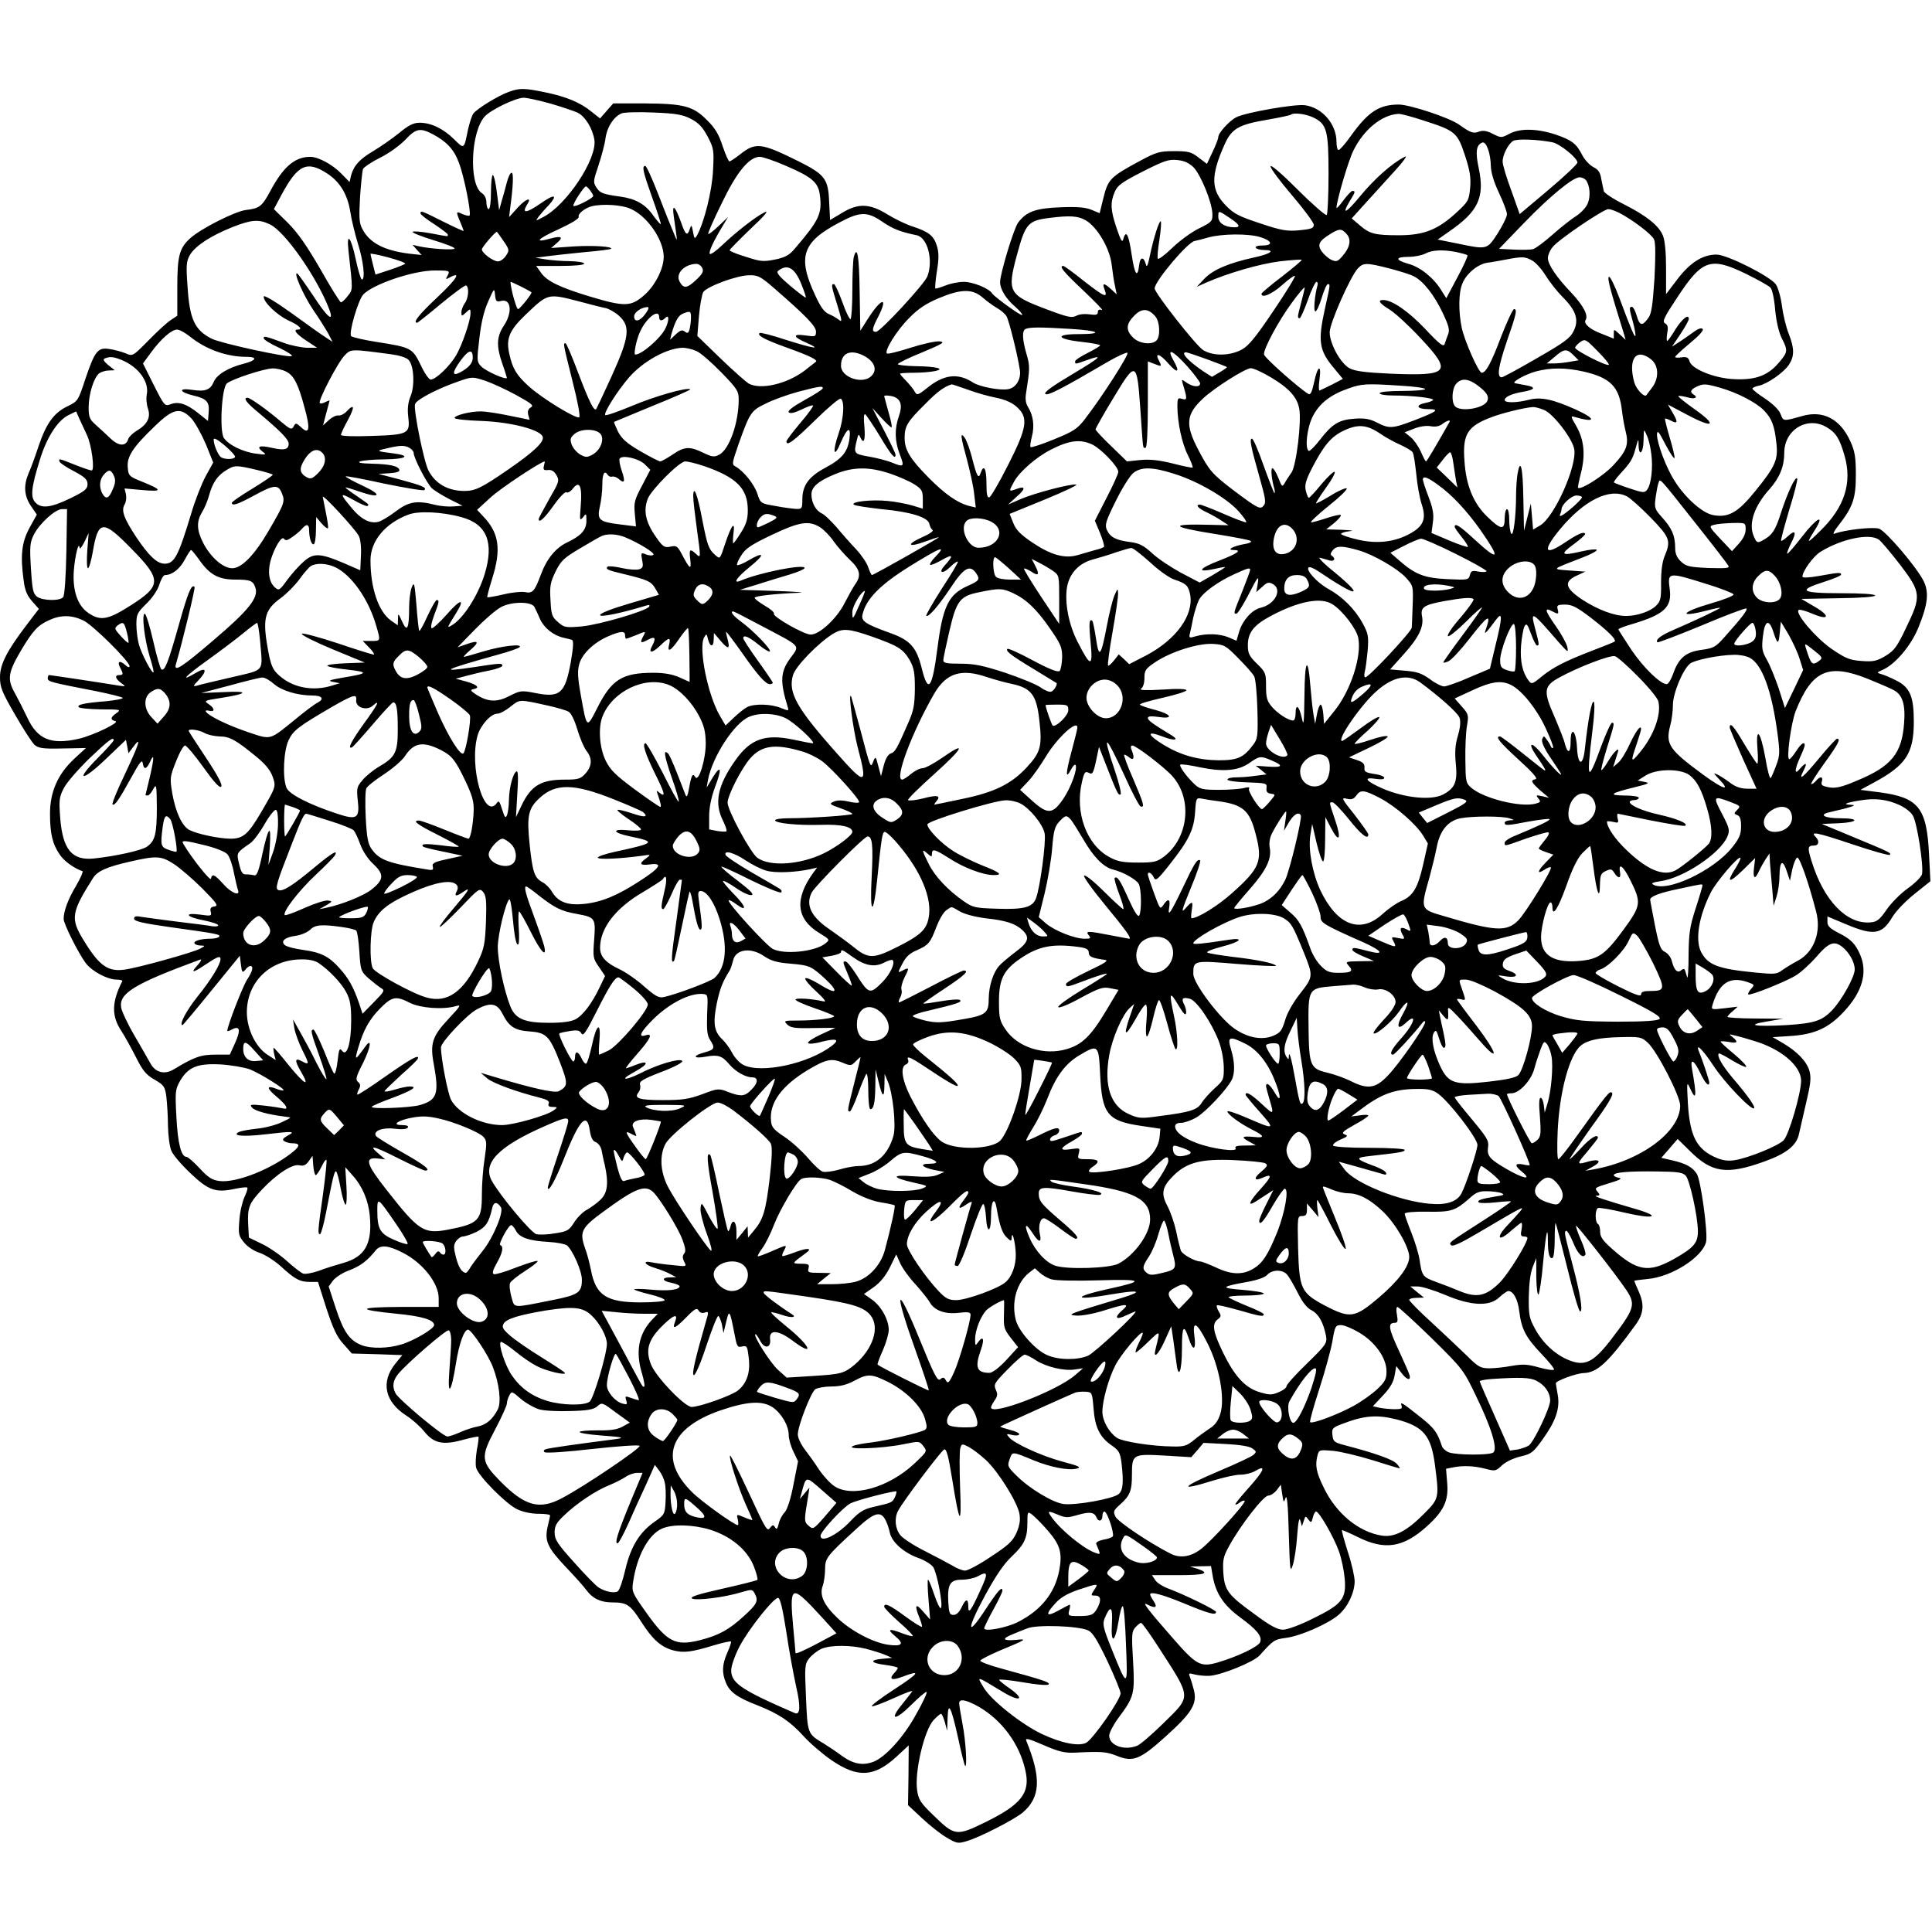<?xml version="1.0" standalone="no"?>
<!DOCTYPE svg PUBLIC "-//W3C//DTD SVG 20010904//EN"
 "http://www.w3.org/TR/2001/REC-SVG-20010904/DTD/svg10.dtd">
<svg version="1.0" xmlns="http://www.w3.org/2000/svg"
 width="850pt" height="850pt" viewBox="0 0 850 850"
 preserveAspectRatio="xMidYMid meet">
<g transform="translate(0,850) scale(0.1,-0.1)"
fill="#000000" stroke="none">
<path d="M2239 8096 c-46 -16 -140 -74 -156 -95 -7 -9 -17 -41 -24 -71 -18
-89 -16 -87 -62 -42 -48 47 -101 72 -151 72 -27 0 -49 -11 -91 -46 -31 -25
-83 -61 -115 -80 -59 -35 -84 -63 -96 -108 l-6 -27 -35 36 c-40 41 -102 75
-138 75 -68 0 -119 -44 -176 -151 -36 -67 -47 -76 -108 -83 -47 -6 -200 -83
-245 -125 -47 -43 -56 -78 -56 -215 l0 -125 -27 -18 c-16 -10 -60 -50 -98 -89
-70 -71 -71 -72 -101 -59 -17 7 -49 16 -70 19 -53 9 -66 -6 -108 -130 -32 -97
-33 -99 -78 -121 -61 -29 -94 -75 -128 -175 -15 -46 -35 -100 -44 -120 -23
-54 -20 -99 10 -144 l26 -38 -32 -58 c-35 -64 -41 -123 -26 -231 5 -43 15 -67
37 -92 l30 -34 -49 -64 c-91 -119 -122 -179 -122 -236 0 -44 8 -65 66 -165 36
-63 75 -123 86 -133 17 -15 37 -18 123 -16 l103 2 -51 -47 c-73 -68 -107 -146
-107 -242 0 -87 11 -134 43 -180 18 -28 64 -61 100 -73 4 -1 -8 -29 -27 -62
-35 -58 -56 -112 -56 -148 0 -22 65 -151 97 -194 28 -37 96 -73 137 -73 15 0
26 -3 24 -7 -47 -92 -48 -153 -4 -219 15 -23 43 -74 64 -115 30 -60 45 -78 82
-99 41 -24 46 -30 52 -76 3 -27 7 -84 7 -127 1 -43 7 -92 15 -110 7 -18 45
-62 84 -99 80 -76 111 -86 193 -69 28 6 54 9 57 6 3 -3 -3 -22 -13 -43 -9 -20
-20 -66 -22 -102 -5 -60 -3 -68 22 -98 15 -18 44 -37 67 -44 22 -7 64 -33 92
-58 63 -58 85 -70 130 -70 l35 0 37 -116 c29 -88 46 -126 75 -157 l37 -42 111
-3 111 -4 -31 -38 c-65 -81 -46 -168 50 -229 26 -17 62 -49 79 -71 41 -50 81
-59 168 -35 36 10 67 16 69 14 2 -2 -1 -28 -7 -58 -5 -30 -7 -65 -3 -79 9 -35
130 -158 180 -182 25 -12 62 -20 93 -20 29 0 52 -3 52 -7 0 -5 -5 -26 -10 -47
-15 -65 -3 -93 79 -180 42 -44 83 -90 91 -102 27 -37 63 -54 113 -54 65 0 80
-10 128 -85 49 -77 86 -111 141 -126 46 -12 80 -8 181 23 37 11 70 18 73 16 2
-3 -5 -25 -16 -49 -23 -52 -25 -88 -6 -133 17 -41 51 -65 139 -99 94 -37 144
-71 203 -136 28 -31 83 -78 122 -105 115 -79 188 -75 286 15 l54 50 -1 -132
-2 -131 61 -57 c33 -31 82 -70 108 -85 45 -27 51 -28 90 -16 58 17 207 94 245
125 79 67 83 153 16 317 -5 13 12 8 77 -20 66 -29 94 -35 136 -33 120 6 139 4
183 -13 73 -30 103 -19 215 82 116 104 142 145 127 205 -6 23 -14 50 -18 60
-7 16 -4 17 21 10 16 -4 45 -7 65 -6 53 3 195 61 221 90 60 67 64 70 116 77
63 8 184 61 231 101 41 35 70 97 71 147 0 21 -13 79 -30 130 -16 51 -28 94
-26 96 2 1 32 -12 67 -29 120 -61 202 -49 307 46 74 67 96 113 89 191 l-5 62
30 6 c46 9 93 7 143 -6 43 -11 46 -11 73 15 16 15 49 31 81 39 48 11 56 17 97
74 59 82 77 136 68 194 -5 25 -8 49 -9 54 0 11 90 44 122 45 61 2 108 46 230
214 34 47 38 87 14 142 -12 26 -21 49 -21 50 0 1 27 5 59 8 105 9 240 95 257
163 9 37 -23 273 -41 300 -19 29 -47 45 -108 59 l-48 11 36 41 36 42 54 -53
c96 -96 162 -106 328 -46 97 35 142 71 152 122 4 18 18 79 31 135 20 84 23
110 15 141 -12 42 -54 86 -119 124 l-43 25 78 5 c107 7 169 35 237 109 79 85
103 169 71 246 -21 50 -41 71 -97 99 -37 19 -48 30 -48 48 l0 24 81 -34 c123
-52 159 -46 205 32 15 25 58 70 97 101 l70 56 -6 118 c-10 205 -46 250 -216
273 l-86 11 61 33 c140 76 174 128 174 268 0 110 -17 150 -77 180 -23 12 -52
24 -65 28 -23 6 -22 7 7 20 55 25 124 107 156 187 41 101 47 154 21 205 -33
63 -165 218 -195 228 -25 9 -152 -5 -196 -22 -9 -4 -3 10 15 33 66 84 79 121
79 225 0 78 -4 104 -24 148 -44 98 -119 138 -211 112 -85 -24 -84 -24 -96 8
-7 19 -33 44 -68 68 -31 20 -56 40 -56 44 0 4 12 10 28 13 38 8 110 58 133 93
24 37 24 71 -1 135 -12 29 -25 84 -30 122 -5 40 -17 81 -27 96 -26 36 -215
131 -261 131 -60 0 -115 -34 -171 -107 l-51 -67 0 112 c0 73 -5 124 -14 146
-18 44 -74 88 -173 138 -46 23 -85 49 -87 57 -2 9 -7 33 -11 53 -4 29 -13 42
-35 53 -17 9 -38 32 -49 53 -26 51 -46 66 -120 91 -81 26 -155 27 -201 2 -34
-18 -36 -18 -72 0 -27 14 -43 16 -61 10 -24 -10 -38 -5 -88 31 -42 30 -217 88
-265 88 -86 0 -135 -32 -210 -137 -25 -35 -49 -63 -55 -63 -5 0 -9 16 -9 36 0
78 -63 151 -139 161 -45 6 -262 -32 -302 -53 -30 -15 -79 -69 -79 -87 0 -7
-11 -36 -25 -65 l-25 -53 -37 28 c-32 25 -45 28 -107 28 -65 0 -78 -4 -151
-43 -130 -70 -140 -81 -160 -161 l-17 -69 -36 15 c-27 11 -63 14 -137 11 -108
-4 -150 -19 -186 -68 -19 -26 -79 -224 -79 -261 0 -31 25 -73 66 -108 20 -18
34 -34 31 -37 -5 -5 -121 79 -132 95 -13 22 -85 51 -124 51 -23 0 -59 -7 -81
-16 -23 -9 -43 -15 -45 -13 -2 3 1 37 7 76 9 54 9 82 0 111 -14 45 -35 62
-108 86 -28 9 -78 33 -110 53 -78 48 -128 50 -200 6 l-52 -31 -4 78 c-4 104
-18 122 -138 182 -162 80 -186 83 -255 28 -21 -16 -41 -30 -46 -30 -4 0 -17
30 -30 68 -16 50 -33 79 -68 113 -61 62 -102 73 -274 74 l-139 0 -29 -33 -29
-33 -38 30 c-50 41 -112 66 -204 85 -92 19 -112 19 -159 2z m184 -52 c51 -15
104 -33 119 -40 33 -17 65 -69 73 -119 13 -83 -122 -287 -225 -340 -34 -18
-35 -18 -21 1 8 10 28 34 45 51 42 47 26 51 -34 9 -65 -45 -86 -47 -61 -6 23
35 -4 27 -40 -12 l-39 -43 4 35 c14 101 16 160 7 160 -6 0 -15 -19 -21 -42 -6
-24 -16 -61 -23 -83 l-11 -40 -10 78 c-5 42 -13 77 -18 77 -4 0 -8 -34 -8 -75
0 -43 -4 -75 -10 -75 -5 0 -10 13 -10 29 0 18 -8 34 -21 42 -57 39 -48 270 14
337 28 30 135 81 170 82 16 0 70 -12 120 -26z m617 -67 c34 -18 51 -36 73 -77
27 -52 29 -60 24 -150 -4 -90 -39 -228 -70 -285 -11 -18 -12 -17 -18 15 -6 31
-7 33 -14 13 -11 -34 -19 -28 -39 30 -26 71 -40 84 -32 27 18 -127 19 -120 -2
-70 -11 25 -41 100 -67 168 -26 67 -51 122 -56 122 -16 0 -10 -26 31 -141 22
-61 39 -113 37 -115 -2 -2 -17 16 -34 39 -33 48 -77 73 -144 82 -78 11 -88 15
-105 40 -15 23 -14 29 9 97 13 40 28 94 31 120 7 50 36 94 70 109 11 5 75 7
141 4 99 -4 128 -9 165 -28z m2736 7 c62 -29 69 -57 69 -251 0 -94 -4 -175 -8
-179 -4 -4 -62 46 -127 111 -72 72 -120 113 -120 103 0 -10 43 -67 95 -128 52
-61 95 -119 95 -129 0 -15 -11 -19 -62 -24 -55 -5 -77 -2 -173 30 -94 31 -116
42 -152 79 -66 68 -67 130 -6 267 32 72 62 89 193 111 52 9 96 19 99 21 10 11
65 4 97 -11z m486 -14 c141 -45 150 -53 183 -153 22 -67 27 -98 23 -143 -5
-55 -8 -61 -59 -108 -83 -77 -145 -101 -254 -101 -107 0 -129 6 -174 45 l-34
29 54 60 c30 33 88 97 129 142 45 49 65 77 50 69 -57 -29 -133 -97 -195 -172
-63 -77 -86 -88 -45 -20 23 37 24 42 10 42 -5 0 -23 -19 -40 -42 -16 -22 -30
-37 -30 -32 1 33 53 210 75 253 46 92 125 156 197 160 10 1 59 -12 110 -29z
m-4357 -61 c60 -32 93 -67 114 -125 23 -59 55 -223 47 -232 -3 -3 -17 0 -31 6
-29 14 -30 12 -10 -35 8 -19 15 -37 15 -39 0 -2 -40 16 -90 41 -96 48 -100 50
-100 36 0 -5 27 -26 60 -47 33 -22 60 -42 60 -46 0 -10 8 -10 -78 6 -40 7 -74
10 -77 6 -2 -4 38 -20 90 -36 52 -16 95 -32 95 -37 0 -9 -107 -2 -160 10 l-25
6 20 -23 20 -22 -55 6 c-111 14 -175 48 -206 109 -14 26 -15 49 -10 140 4 59
10 115 13 123 3 8 37 31 75 50 39 19 88 55 111 79 47 50 65 54 122 24z m4925
-35 c33 -7 110 -69 110 -89 0 -7 -57 -61 -127 -120 l-127 -107 -37 104 c-21
56 -38 113 -38 126 -1 29 24 78 46 92 17 10 106 7 173 -6z m-271 -104 c1 -30
13 -70 36 -119 19 -40 35 -82 35 -94 0 -11 -19 -49 -41 -84 -47 -72 -45 -72
-179 -44 l-85 17 50 35 c128 88 158 150 131 278 -16 74 -11 104 16 114 17 5
36 -47 37 -103z m-3098 -1 c111 -48 139 -71 146 -127 11 -82 -3 -111 -112
-238 -23 -27 -42 -37 -86 -46 -50 -10 -63 -9 -127 12 -40 12 -72 25 -72 29 0
3 42 46 92 94 62 58 83 83 62 73 -39 -19 -125 -86 -186 -144 -26 -25 -51 -43
-55 -39 -7 7 17 58 59 127 l21 35 -41 -39 c-23 -22 -44 -38 -46 -35 -3 2 24
63 59 134 66 138 121 205 168 205 13 0 66 -18 118 -41z m1790 -5 c32 -33 81
-153 83 -204 1 -33 -2 -37 -59 -65 -33 -16 -86 -55 -118 -86 -32 -31 -60 -52
-63 -47 -3 4 0 42 7 83 6 42 9 78 6 81 -6 7 -32 -73 -48 -151 -9 -45 -14 -54
-18 -37 -9 34 -25 32 -29 -3 -7 -62 -20 -44 -33 44 -13 89 -25 113 -37 69 -4
-17 -11 -7 -29 47 -27 80 -29 112 -9 160 12 29 31 43 123 90 93 47 114 55 152
51 31 -3 51 -12 72 -32z m-3809 -29 c54 -36 87 -91 99 -166 5 -35 21 -99 34
-142 24 -76 33 -157 17 -157 -4 0 -17 41 -27 90 -21 98 -41 122 -32 38 20
-179 20 -171 -3 -200 -12 -16 -25 -28 -30 -28 -4 0 -45 65 -90 145 -61 105
-99 160 -144 205 l-61 60 34 64 c72 133 112 151 203 91z m5535 -27 c18 -23 22
-72 8 -104 -7 -17 -30 -41 -50 -54 -21 -13 -68 -50 -104 -82 -36 -32 -75 -61
-86 -64 -11 -3 -50 -4 -85 -2 l-65 3 110 114 c115 119 215 201 245 201 10 0
22 -6 27 -12z m-4381 -45 c7 -10 14 -21 14 -25 0 -10 -81 -51 -87 -44 -6 6 46
86 55 86 3 0 11 -8 18 -17z m179 -82 c74 -33 145 -137 145 -211 0 -52 -38
-127 -85 -168 -59 -52 -86 -53 -245 -5 -125 38 -184 66 -209 102 l-22 31 105
0 c64 0 106 4 106 10 0 6 -28 10 -62 11 -35 0 -83 4 -108 8 l-45 7 55 7 c30 4
104 12 165 18 60 5 111 12 113 14 11 10 -73 16 -161 11 l-102 -7 24 21 c32 27
22 34 -29 20 -73 -20 -56 -1 39 42 56 26 90 47 87 54 -5 13 27 39 59 47 47 11
132 6 170 -12z m4348 -17 c60 -31 144 -95 154 -117 7 -15 7 -73 2 -172 -8
-118 -13 -155 -27 -174 -27 -37 -38 -35 -51 9 -6 22 -16 40 -21 40 -13 0 -13
-5 5 -70 8 -30 12 -56 10 -58 -4 -5 -17 24 -70 166 -21 56 -42 99 -47 94 -7
-7 7 -60 67 -252 l7 -25 -26 24 c-26 24 -26 24 -26 3 l0 -22 -52 21 c-54 20
-82 45 -72 61 13 20 -10 63 -60 117 -68 71 -106 127 -106 156 0 12 9 34 21 48
24 32 224 167 245 167 8 0 29 -7 47 -16z m-1711 -24 c42 -28 48 -40 19 -40
-42 0 -71 19 -71 46 0 29 0 29 52 -6z m-1531 -15 c47 -32 79 -45 152 -60 48
-10 74 -110 47 -181 -13 -34 -207 -244 -226 -244 -20 0 -18 14 12 71 43 87 10
77 -48 -14 l-33 -52 -3 173 c-2 159 -11 206 -26 150 -3 -13 -6 -78 -6 -145 0
-67 -4 -124 -8 -127 -4 -2 -21 31 -36 75 -16 43 -32 79 -37 79 -13 0 -12 -6
15 -93 20 -66 22 -76 8 -65 -10 8 -30 20 -45 26 -21 9 -37 31 -62 86 -77 166
-55 231 106 316 93 50 124 50 190 5z m897 5 c51 -31 105 -124 113 -195 4 -33
10 -76 15 -95 l7 -35 -25 23 c-32 29 -40 28 -28 -3 15 -39 -2 -31 -93 40 -45
36 -85 65 -89 65 -21 0 1 -26 90 -110 53 -50 89 -88 80 -84 -12 4 -18 1 -18
-9 0 -12 -8 -14 -36 -10 -20 3 -45 1 -58 -6 -20 -11 -38 -7 -131 28 -168 63
-175 76 -131 239 37 137 48 151 141 163 94 12 129 9 163 -11z m-3591 -17 c67
-31 209 -235 262 -375 22 -60 -10 -33 -69 58 -35 52 -67 97 -71 100 -22 13 25
-94 68 -158 28 -40 58 -89 68 -107 l18 -35 -29 19 c-16 10 -84 58 -151 107
-74 53 -123 82 -123 73 0 -25 57 -80 109 -105 47 -21 66 -40 41 -40 -22 0 -7
-19 38 -49 l47 -31 -45 0 c-25 1 -70 10 -100 21 -85 31 -90 32 -90 21 0 -6 30
-25 68 -42 37 -18 62 -34 55 -37 -19 -7 -314 57 -352 77 -75 38 -97 86 -106
231 -7 94 -5 110 11 138 24 40 92 84 187 122 84 33 116 35 164 12z m4738 -43
c21 -24 15 -58 -19 -97 -21 -24 -26 -26 -49 -16 -14 7 -33 24 -43 38 -19 29
-11 45 41 77 38 23 48 23 70 -2z m-3710 -30 c26 -38 27 -41 11 -65 -9 -14 -25
-25 -35 -25 -22 0 -71 37 -71 53 0 9 58 77 66 77 1 0 14 -18 29 -40z m3329 17
c53 -16 59 -37 11 -37 -21 0 -34 -4 -30 -10 3 -5 19 -10 36 -10 53 0 30 -17
-45 -33 -112 -25 -178 -53 -217 -93 l-34 -36 40 18 c98 43 237 83 324 94 51 6
95 9 98 7 2 -2 -37 -35 -86 -73 -50 -38 -90 -72 -91 -76 -1 -22 45 -3 91 38
28 25 53 43 56 40 3 -3 -39 -72 -94 -153 -76 -113 -108 -153 -138 -170 -52
-29 -127 -31 -172 -3 -31 19 -213 251 -213 271 0 32 149 208 177 209 5 1 31 7
58 15 61 17 176 18 229 2z m864 -66 c23 -5 45 -11 48 -14 3 -3 -17 -47 -44
-97 l-49 -92 -22 35 c-33 54 -92 102 -144 116 -60 17 -60 31 1 31 26 0 58 7
72 14 29 16 77 19 138 7z m-4626 -52 c-4 -3 -35 -16 -69 -27 l-61 -20 -11 43
c-6 24 -11 46 -11 48 0 3 36 -4 80 -16 44 -12 77 -24 72 -28z m4957 16 c16 -8
43 -38 61 -67 18 -29 52 -72 76 -96 58 -58 72 -100 47 -149 -15 -31 -41 -50
-163 -120 -79 -46 -148 -83 -153 -83 -22 0 -16 44 21 154 44 126 48 146 33
146 -5 0 -31 -55 -57 -122 -44 -117 -67 -158 -85 -158 -14 0 -76 141 -88 198
-15 72 -14 156 3 195 17 43 68 85 109 91 18 2 55 9 82 14 74 14 83 13 114 -3z
m-3650 -33 c8 -15 3 -26 -27 -54 -39 -37 -55 -39 -72 -7 -19 35 20 76 72 78
10 1 22 -7 27 -17z m3024 -3 c45 -12 94 -27 108 -35 41 -21 89 -82 126 -160
27 -57 32 -76 24 -95 -5 -13 -12 -32 -15 -42 -5 -15 -21 -3 -85 65 -74 78
-146 128 -185 128 -27 0 -18 -14 29 -43 25 -16 86 -72 135 -125 141 -150 127
-167 -133 -156 -111 5 -156 11 -180 24 -39 21 -87 108 -87 158 0 40 89 241
123 280 25 27 37 27 140 1z m1569 -24 c51 -25 99 -52 107 -60 8 -8 17 -49 21
-98 5 -52 16 -99 29 -125 28 -55 27 -61 -14 -109 -48 -56 -103 -76 -197 -71
-87 4 -186 45 -195 79 -5 16 -12 20 -34 17 -16 -3 -29 -2 -29 2 0 3 29 30 65
60 40 33 62 57 56 63 -6 6 -22 0 -43 -16 -18 -13 -46 -33 -62 -43 l-30 -19 37
55 c20 30 37 60 37 67 0 24 -30 0 -60 -48 -16 -27 -32 -49 -35 -49 -3 0 -3 15
0 34 5 26 3 36 -9 43 -14 8 -6 25 55 117 108 164 145 177 301 101z m-4156 -46
c12 -30 21 -56 19 -58 -2 -2 -33 22 -69 52 -47 40 -62 58 -53 65 41 33 74 14
103 -59z m-1556 40 c-11 -19 -10 -20 10 -9 52 28 28 -9 -57 -89 -81 -76 -108
-111 -88 -111 3 0 51 38 107 85 56 46 105 82 109 79 14 -8 10 -57 -6 -78 -8
-11 -15 -29 -15 -39 0 -19 1 -20 20 -2 19 18 20 17 20 -3 0 -33 -36 -138 -63
-185 -29 -49 -90 -107 -112 -107 -8 0 -28 29 -44 64 -36 74 -42 78 -191 101
-58 9 -109 21 -115 26 -12 12 30 157 53 183 42 45 219 106 315 106 65 0 67 -1
57 -21z m1437 -58 c138 -120 183 -166 183 -190 0 -22 -3 -23 -45 -17 -59 9
-58 -6 3 -32 72 -32 32 -26 -91 13 -60 20 -112 33 -115 30 -12 -11 19 -28 124
-66 98 -35 135 -54 123 -61 -2 -2 -23 -18 -47 -37 -78 -60 -196 -88 -249 -58
-11 7 -67 56 -123 110 l-102 99 7 86 c4 48 13 96 19 107 17 25 149 74 203 74
38 1 50 -6 110 -58z m-1114 8 c23 -12 44 -23 45 -25 5 -4 -51 -74 -59 -74 -4
0 -13 27 -22 60 -8 33 -13 60 -10 60 2 0 23 -10 46 -21z m3503 4 c-12 -43 -18
-113 -9 -113 6 0 18 27 28 60 10 33 22 60 27 60 11 0 11 -1 -12 -104 -33 -148
-27 -188 40 -267 l38 -46 -46 -24 c-26 -13 -51 -25 -56 -27 -4 -3 -5 19 -1 47
10 71 -8 64 -23 -9 -10 -45 -16 -59 -26 -53 -44 27 -195 161 -195 174 -1 27
65 149 124 229 30 41 55 70 55 65 0 -6 -7 -35 -15 -65 -17 -64 -18 -70 -7 -70
4 0 20 36 36 80 15 44 33 80 38 80 5 0 7 -8 4 -17z m-3591 -67 c44 11 51 -51
11 -110 -31 -47 -33 -89 -6 -166 11 -30 19 -58 20 -62 0 -12 -91 28 -112 49
-20 21 -21 25 -9 124 8 70 20 121 39 163 26 59 27 60 30 28 3 -28 6 -31 27
-26z m2117 16 c18 -16 47 -37 64 -47 17 -9 36 -26 42 -36 11 -18 49 -170 59
-237 6 -40 -17 -78 -51 -84 -35 -7 -126 10 -155 29 -66 43 -128 36 -201 -23
-41 -33 -46 -34 -55 -18 -5 10 -22 31 -37 47 -16 16 -28 30 -28 33 0 2 26 4
59 4 32 0 73 3 92 7 52 10 9 21 -83 22 -43 1 -78 5 -78 9 0 4 48 28 108 52 90
38 102 45 76 48 -17 2 -75 -11 -128 -28 -54 -17 -101 -29 -104 -25 -12 12 43
101 98 156 40 41 75 64 130 87 97 41 148 42 192 4z m-1767 -20 c44 -12 92 -24
108 -27 15 -3 42 -18 60 -34 52 -47 46 -94 -32 -266 -35 -77 -66 -142 -68
-145 -10 -10 -31 33 -79 159 -27 72 -52 131 -56 131 -11 0 -11 0 31 -168 23
-90 35 -155 29 -158 -13 -8 -161 82 -220 135 -55 49 -73 79 -87 143 -16 68 0
105 71 173 101 96 96 95 243 57z m285 -52 c-24 -34 -50 -40 -50 -12 0 18 31
40 58 41 9 1 6 -9 -8 -29z m2243 -12 c20 -23 23 -88 5 -106 -21 -21 -77 -14
-103 13 -33 32 -31 60 5 96 33 34 62 33 93 -3z m-2043 -5 c0 -16 -3 -38 -6
-51 -5 -18 -9 -20 -21 -11 -11 9 -19 7 -40 -12 l-25 -24 6 25 c16 56 30 82 50
90 33 13 36 12 36 -17z m-140 2 c0 -18 12 -19 28 -3 17 17 16 -15 -2 -50 -23
-43 -103 -112 -131 -112 -9 0 6 71 23 105 29 60 82 98 82 60z m1808 -52 c127
-7 152 -23 36 -23 -105 0 -96 -22 14 -34 45 -5 82 -12 82 -15 0 -4 -25 -19
-55 -34 -30 -15 -55 -31 -55 -37 0 -13 0 -13 50 5 78 28 66 15 -63 -62 -86
-51 -125 -79 -118 -86 10 -10 73 23 278 143 40 23 77 40 83 38 11 -3 -109
-191 -187 -292 -33 -43 -50 -54 -136 -89 -53 -22 -100 -37 -103 -34 -3 3 0 24
6 47 12 46 6 92 -17 129 -10 15 -13 36 -9 60 17 108 18 120 2 174 -19 66 -20
104 -3 110 18 8 68 8 195 0z m-3872 -34 c71 -57 162 -89 249 -89 50 0 43 -16
-12 -30 -68 -17 -120 -48 -133 -81 -15 -35 -38 -43 -96 -34 -61 9 -56 -10 6
-25 60 -14 72 -28 68 -75 l-3 -37 -45 36 c-51 40 -85 51 -121 37 -24 -9 -27
-5 -73 86 l-47 94 36 49 c43 59 90 100 114 100 10 0 36 -14 57 -31z m6242
-124 c-8 -8 -148 63 -148 75 0 5 10 16 22 25 22 15 25 13 77 -40 30 -30 52
-57 49 -60z m-4015 61 c18 -7 67 -50 110 -94 70 -72 77 -83 77 -119 0 -103
-41 -219 -85 -243 -23 -12 -31 -11 -71 8 -59 29 -83 28 -135 -8 -24 -16 -49
-30 -54 -30 -6 0 -45 20 -88 45 -60 35 -81 54 -98 86 -11 23 -19 42 -17 43 2
1 79 33 171 71 92 37 166 70 164 72 -11 11 -159 -31 -257 -73 -61 -25 -114
-44 -117 -40 -9 8 55 109 105 166 62 71 166 128 235 130 15 0 42 -6 60 -14z
m-1340 -15 c31 -4 65 -14 74 -24 24 -23 29 -114 9 -161 -11 -27 -14 -53 -10
-90 9 -74 1 -79 -162 -84 -81 -3 -134 -1 -134 5 0 5 14 35 31 66 31 57 28 74
-6 37 -10 -11 -26 -19 -36 -18 -10 2 -29 -8 -43 -21 l-25 -23 14 53 c8 30 15
55 15 57 0 1 -8 -2 -19 -7 -10 -6 -21 -8 -24 -4 -9 9 81 182 110 210 27 28 27
28 206 4z m357 -15 c0 -24 -19 -45 -57 -65 -35 -18 -34 1 3 52 36 49 54 53 54
13z m4842 12 l23 -23 -40 -7 c-22 -4 -53 -7 -70 -7 l-30 0 35 29 c41 36 53 37
82 8z m-3122 -3 c47 -24 62 -62 34 -89 -38 -39 -134 -7 -134 45 0 56 42 74
100 44z m1424 -47 c31 -35 56 -69 56 -75 0 -18 -31 -16 -59 3 -22 16 -23 16
-18 -2 21 -69 21 -76 -2 -69 -19 6 -21 3 -21 -32 0 -70 20 -165 46 -215 14
-28 23 -52 21 -55 -3 -2 -42 6 -88 18 -62 15 -99 19 -143 15 l-58 -6 -69 67
c-38 36 -69 70 -69 74 0 4 34 65 76 134 102 170 106 169 121 -45 13 -188 10
-170 23 -170 6 0 10 70 10 190 l0 190 26 -10 c35 -14 36 -13 24 11 -22 40 2
34 41 -11 38 -44 52 -39 24 10 -36 63 -8 52 59 -22z m87 31 c46 -17 85 -32 87
-34 2 -1 -13 -12 -32 -23 l-34 -20 -39 25 c-66 45 -101 83 -75 83 5 0 46 -14
93 -31z m1953 0 c34 -27 36 -83 4 -125 -12 -16 -23 -30 -24 -32 -9 -13 -45 25
-54 56 -28 103 8 153 74 101z m-6726 -4 c72 -31 118 -94 108 -149 -4 -18 -1
-47 5 -64 13 -39 -3 -70 -51 -98 -16 -10 -33 -26 -36 -36 -10 -33 -42 -32 -79
4 -19 18 -48 45 -65 60 -26 23 -30 34 -30 76 0 58 23 132 47 150 9 6 28 12 42
12 l26 1 -29 23 c-20 17 -24 25 -15 29 24 9 38 8 77 -8z m721 -50 c34 -17 53
-54 81 -159 26 -93 21 -120 -14 -87 -23 21 -25 22 -34 5 -9 -16 -14 -14 -56
21 -58 50 -135 105 -147 105 -21 0 -5 -22 49 -66 96 -81 132 -117 132 -136 0
-26 -19 -31 -75 -18 -54 12 -69 6 -40 -17 19 -14 17 -15 -28 -9 -57 7 -121 38
-142 69 -20 30 -10 220 13 240 22 19 163 65 200 66 18 1 46 -6 61 -14z m4332
-25 c79 -47 116 -87 125 -138 11 -55 -13 -252 -34 -281 -9 -13 -23 -33 -29
-45 -12 -20 -13 -19 -29 22 -9 23 -21 42 -26 42 -8 0 -4 -48 9 -92 2 -10 2
-18 0 -18 -2 0 -23 54 -47 120 -23 66 -46 120 -52 120 -12 0 -5 -35 34 -172
25 -88 29 -110 18 -122 -15 -19 -25 -14 -128 63 -99 75 -112 90 -161 184 -57
109 -53 154 21 223 48 46 187 134 211 134 12 0 51 -18 88 -40z m1377 25 c117
-27 156 -66 168 -172 3 -26 10 -67 16 -90 15 -59 5 -87 -55 -151 -43 -46 -143
-109 -154 -98 -2 2 4 32 13 67 20 80 13 146 -22 206 -23 39 -24 44 -8 39 96
-28 99 -10 7 32 -100 45 -154 57 -207 43 -55 -14 -106 -14 -106 -1 0 14 32 28
79 36 55 9 61 21 14 29 -21 4 -42 8 -48 9 -17 4 45 39 93 52 64 17 131 17 210
-1z m-4831 -41 c26 -9 86 -36 132 -61 69 -38 81 -47 67 -55 -12 -7 -16 -17
-12 -33 l6 -22 -88 18 c-48 10 -105 19 -127 19 -47 0 -115 -17 -115 -29 0 -5
53 -11 118 -13 134 -5 264 -40 270 -71 5 -23 -41 -66 -151 -142 -118 -81 -145
-95 -194 -95 -72 0 -128 32 -158 90 -20 38 -67 269 -59 292 6 20 100 69 194
101 57 20 60 20 117 1z m4363 -19 c40 -30 52 -48 44 -68 -12 -33 -116 -51
-142 -25 -17 17 -15 78 5 100 22 25 53 23 93 -7z m-2243 -19 c37 -14 94 -30
126 -36 39 -8 69 -21 90 -40 53 -47 46 -91 -38 -256 -38 -76 -76 -140 -82
-142 -10 -3 -13 14 -13 62 0 65 -12 86 -26 44 -9 -28 -17 -13 -38 70 -9 35
-23 73 -31 85 -22 31 -19 7 10 -98 13 -50 28 -117 31 -149 l7 -59 -29 7 c-51
13 -107 52 -179 125 -82 83 -105 122 -105 174 0 52 11 71 90 149 55 56 83 76
117 87 1 1 32 -10 70 -23z m1906 17 c59 -3 107 -10 107 -15 0 -4 -45 -8 -100
-8 -60 0 -100 -4 -100 -10 0 -6 26 -10 59 -10 82 0 181 -11 176 -20 -3 -4 -18
-10 -35 -13 -44 -9 -37 -27 12 -27 55 0 42 -10 -59 -49 -97 -37 -111 -38 -165
-10 -32 16 -54 20 -98 17 -69 -5 -98 -22 -153 -93 -22 -29 -45 -51 -49 -49
-18 11 -8 101 17 151 29 58 79 97 158 124 58 21 80 22 230 12z m1405 -9 c77
-22 161 -66 194 -101 33 -35 45 -65 53 -140 9 -75 -3 -103 -92 -213 -77 -95
-118 -119 -187 -106 -46 9 -120 74 -167 148 -38 58 -79 168 -79 206 1 22 8 14
37 -43 20 -38 38 -65 40 -60 2 6 -8 46 -21 90 -13 44 -22 81 -21 83 2 2 13 -2
25 -8 31 -17 34 -8 9 34 l-21 36 87 -46 c115 -61 132 -46 30 26 -41 29 -73 55
-71 57 2 3 20 0 40 -5 33 -10 49 -1 26 13 -16 10 -12 21 13 33 31 15 41 14
105 -4z m-3948 -2 c0 -5 -36 -28 -80 -52 -52 -29 -76 -48 -70 -54 7 -7 26 -2
56 12 26 13 49 21 51 18 3 -3 -22 -37 -56 -77 -34 -40 -61 -76 -61 -81 0 -23
32 1 126 93 57 56 107 98 113 95 18 -11 13 -88 -9 -152 -29 -83 -22 -115 9
-41 29 67 46 74 38 15 -8 -57 -33 -87 -106 -126 -73 -39 -101 -78 -101 -139 0
-40 -2 -43 -27 -42 -16 1 -57 6 -92 13 -64 11 -65 11 -79 54 -14 42 -60 99
-95 119 -18 9 -17 14 12 98 50 140 55 148 119 179 31 16 95 39 142 52 97 25
110 27 110 16z m314 -38 c30 -12 37 -39 21 -84 -20 -57 -19 -110 4 -170 21
-54 18 -57 -35 -35 -20 8 -65 20 -100 26 -68 12 -69 13 -54 74 6 25 8 27 14
13 16 -36 24 -16 19 44 -4 39 -3 59 4 55 5 -4 34 -47 64 -96 50 -84 69 -106
69 -81 0 5 -23 53 -51 107 l-51 98 39 -43 c21 -23 41 -42 45 -42 4 0 -2 30
-13 67 -10 38 -19 69 -19 70 0 5 28 3 44 -3z m2860 -58 c40 -17 123 -124 132
-172 13 -73 -86 -296 -149 -335 l-32 -19 -5 58 -5 57 -15 -60 -15 -60 -3 143
c-2 138 -13 181 -26 105 -3 -21 -6 -63 -6 -94 0 -90 -12 -182 -21 -167 -5 7
-9 34 -9 61 0 26 -4 47 -10 47 -5 0 -10 -18 -10 -40 0 -54 -16 -52 -78 8 -60
59 -92 136 -99 244 -9 118 13 153 120 193 47 18 146 42 180 44 10 1 32 -5 51
-13z m-6412 -109 c21 -43 36 -157 21 -157 -5 0 -38 11 -73 25 -73 29 -73 29
-68 14 2 -6 30 -25 63 -42 49 -26 60 -37 60 -57 0 -21 -11 -31 -75 -62 -86
-42 -129 -47 -155 -18 -22 24 -17 67 20 186 30 99 78 173 125 197 l35 17 14
-32 c8 -18 23 -50 33 -71z m461 71 c16 -18 44 -69 63 -113 l32 -80 -33 -60
c-18 -33 -47 -107 -64 -165 -56 -186 -74 -220 -116 -220 -34 0 -69 33 -125
116 -56 85 -68 119 -51 146 6 10 8 30 5 44 l-6 25 78 -7 c90 -8 90 0 1 36 -60
24 -62 27 -65 64 -4 47 22 88 118 180 82 80 114 86 163 34z m5534 -15 c-65
-115 -100 -173 -103 -173 -3 0 -13 20 -23 43 -11 24 -31 53 -45 64 l-26 21 41
16 c25 10 53 14 72 11 21 -4 39 -1 52 9 21 16 39 21 32 9z m1660 -23 c41 -24
57 -51 78 -124 35 -120 0 -228 -106 -331 -62 -61 -64 -60 -22 7 43 70 4 48
-58 -32 -34 -44 -64 -79 -66 -76 -2 2 5 23 17 46 26 50 19 62 -15 30 -14 -13
-27 -22 -29 -19 -2 2 14 62 35 133 22 70 38 133 36 140 -6 17 -44 -64 -72
-152 -25 -78 -39 -98 -83 -121 -21 -11 -24 -9 -37 22 -23 55 4 132 71 206 44
50 64 99 64 159 0 102 103 163 187 112z m-1963 -29 c23 -16 62 -37 87 -48 26
-12 50 -26 54 -33 5 -7 11 -51 16 -96 4 -46 15 -106 24 -133 21 -64 8 -96 -52
-129 -67 -37 -145 -46 -230 -26 -40 9 -73 21 -73 25 0 4 17 10 38 12 22 2 9 4
-33 6 l-70 2 35 28 c19 16 32 32 29 35 -3 3 -32 -3 -64 -14 -33 -11 -63 -19
-67 -18 -4 2 30 34 77 72 47 37 83 72 80 77 -3 4 -35 -9 -70 -31 -36 -22 -65
-37 -65 -34 0 4 20 35 45 70 25 34 41 65 37 68 -5 3 -31 -22 -58 -54 -27 -33
-52 -60 -56 -60 -3 0 -9 14 -13 31 -6 24 0 46 26 97 53 103 85 141 142 168 62
29 101 26 161 -15z m-3430 -3 c15 -24 -3 -69 -37 -88 -24 -13 -30 -13 -54 0
-15 9 -32 28 -38 44 -8 24 -6 31 14 48 30 24 99 22 115 -4z m4621 -85 c8 -60
0 -133 -18 -157 -11 -15 -17 -15 -77 5 -36 12 -67 24 -69 26 -3 2 9 18 25 36
48 52 57 66 70 115 12 43 13 44 13 15 1 -55 21 -37 22 20 1 52 1 52 14 22 8
-16 17 -54 20 -82z m-6231 -14 c-6 -11 -45 -11 -61 -1 -13 8 -33 55 -33 78 0
10 18 0 50 -27 27 -23 47 -46 44 -50z m3772 55 c39 -19 114 -97 114 -120 0 -8
-23 -60 -52 -115 l-51 -100 23 -55 c12 -30 20 -57 17 -60 -3 -3 -20 -10 -39
-14 -18 -5 -52 -15 -76 -22 -58 -17 -119 0 -203 57 -50 34 -70 55 -81 84 l-16
40 154 63 c85 35 147 64 139 66 -22 5 -182 -37 -245 -64 l-55 -24 37 34 c41
35 41 50 1 35 -36 -13 -36 -13 -11 33 25 44 97 107 162 140 80 41 129 47 182
22z m-3005 -14 c10 -6 19 -16 19 -23 0 -22 58 -134 80 -155 12 -11 48 -33 79
-49 l56 -28 -39 -3 c-22 -2 -59 1 -82 7 -80 20 -115 15 -173 -29 -29 -22 -64
-43 -77 -46 -36 -9 -76 12 -115 59 -56 67 -56 72 5 38 31 -18 60 -30 63 -27 7
7 10 4 -49 45 -27 18 -48 34 -48 36 0 2 25 -5 56 -16 97 -34 110 -18 20 24
-44 20 -77 39 -75 41 2 3 79 -12 171 -32 93 -19 171 -32 175 -28 12 11 -10 20
-110 47 l-92 24 48 3 c31 2 47 7 44 15 -5 17 -42 25 -122 27 -101 2 -53 18 58
19 94 1 117 16 40 26 -79 10 -80 11 -33 22 60 14 78 15 101 3z m-383 -22 c21
-21 13 -58 -18 -89 -25 -25 -33 -28 -50 -19 -28 15 -34 34 -19 62 28 55 61 72
87 46z m4976 -45 c4 -27 9 -61 12 -78 l6 -30 -45 44 -46 44 26 33 c14 19 29
34 33 34 4 0 11 -21 14 -47z m-3557 -6 l24 -24 -36 -69 c-33 -62 -37 -75 -32
-125 l5 -55 -72 9 c-90 11 -100 20 -87 78 6 24 11 68 11 97 0 49 10 66 25 41
4 -5 12 -8 18 -6 7 2 20 -2 30 -11 25 -22 29 -11 12 38 -8 23 -12 47 -9 52 11
18 85 1 111 -25z m-444 -7 c-4 -16 -1 -20 18 -18 15 2 27 -5 37 -22 14 -25 12
-30 -32 -106 -25 -45 -46 -84 -46 -87 0 -21 24 1 65 58 26 37 51 63 57 59 6
-4 19 4 29 17 29 37 41 9 34 -76 -5 -64 -5 -68 10 -51 14 19 15 18 15 -15 0
-40 -23 -66 -82 -94 -52 -24 -92 -72 -118 -142 -28 -75 -37 -85 -70 -78 -14 3
-57 -1 -94 -10 -38 -9 -70 -14 -72 -13 -2 2 8 39 21 81 41 129 31 201 -37 273
l-29 31 59 54 c43 40 221 158 239 159 0 0 -1 -9 -4 -20z m703 0 c145 -50 194
-99 194 -195 0 -39 -7 -62 -30 -98 -16 -26 -31 -47 -34 -47 -2 0 -2 19 1 43 8
59 -9 38 -37 -46 -22 -67 -22 -68 -42 -50 -31 27 -36 43 -59 160 -20 108 -39
155 -39 98 0 -17 7 -77 15 -135 19 -139 19 -137 -3 -117 -27 25 -31 21 -25
-25 5 -48 -2 -43 -38 25 -18 34 -23 38 -49 32 -24 -5 -32 -1 -53 27 -55 74
-69 126 -47 184 16 40 139 164 165 164 11 0 48 -9 81 -20z m-1968 -17 c39 -9
72 -19 72 -22 0 -3 -41 -31 -90 -61 -50 -30 -90 -58 -90 -62 0 -16 26 -7 98
32 88 48 106 50 122 10 15 -36 12 -45 -58 -165 -62 -107 -119 -165 -160 -165
-41 0 -95 48 -128 111 -29 58 -30 94 -5 136 11 17 25 51 31 74 15 55 37 87 75
110 37 23 43 23 133 2z m2789 -17 c38 -13 86 -34 106 -47 33 -21 37 -29 37
-66 l0 -41 -46 14 c-25 7 -74 17 -109 20 -70 7 -162 -3 -149 -16 5 -5 60 -13
122 -20 130 -12 205 -36 211 -65 2 -11 8 -23 14 -27 6 -4 -16 -19 -49 -33 -72
-33 -56 -45 21 -16 30 11 55 19 55 17 0 -4 -286 -166 -294 -166 -2 0 -10 15
-16 34 -6 19 -30 54 -53 79 -23 24 -62 68 -86 97 -25 28 -54 57 -67 62 -25 12
-44 47 -44 83 0 33 31 59 104 89 80 33 151 33 243 2z m1250 -1 c103 -32 228
-105 281 -163 23 -26 39 -48 34 -50 -4 -1 -50 16 -100 38 -51 22 -97 40 -103
40 -22 0 -6 -18 30 -34 21 -10 51 -27 67 -38 l29 -19 -80 2 c-186 5 -177 -9
25 -41 80 -13 149 -26 153 -30 5 -5 -8 -11 -30 -14 -49 -9 -79 -26 -45 -26 38
0 17 -15 -63 -46 -96 -37 -103 -56 -12 -35 20 5 37 7 37 6 0 -2 -25 -18 -56
-36 l-56 -32 -82 43 c-44 24 -102 62 -127 86 -37 34 -57 44 -95 49 -64 8 -89
21 -104 53 -10 23 -6 37 39 128 28 57 63 112 77 123 35 28 85 27 181 -4z
m-4666 -8 c8 -18 7 -33 -5 -60 -17 -41 -30 -46 -46 -18 -15 29 -12 62 7 83 21
24 31 23 44 -5z m5828 -42 c60 -43 124 -112 183 -195 91 -130 85 -144 -23 -45
-66 61 -89 76 -89 57 0 -4 14 -24 31 -45 17 -21 29 -40 27 -43 -3 -2 -40 10
-82 28 l-78 33 6 46 c5 35 1 61 -19 113 -14 36 -25 71 -25 76 0 18 22 10 69
-25z m1133 -170 c74 -93 138 -176 142 -184 7 -11 -9 -12 -87 -10 -85 4 -98 7
-121 28 -19 18 -26 35 -26 62 0 52 -15 86 -57 132 -33 37 -35 42 -29 88 4 27
9 56 13 65 7 20 -1 29 165 -181z m-304 121 c15 -8 62 -50 105 -94 84 -87 89
-101 61 -168 -11 -26 -16 -66 -16 -117 1 -70 -2 -82 -22 -102 -25 -25 -83 -45
-132 -45 -51 0 -121 26 -190 70 -79 52 -86 81 -26 108 l37 17 -70 5 c-79 6
-83 3 57 57 37 14 65 29 63 34 -3 4 -33 1 -67 -7 -90 -21 -97 -14 -35 31 30
22 53 43 51 47 -7 10 -32 -1 -89 -39 -91 -61 -100 -37 -22 58 107 129 219 184
295 145z m-5580 -173 c8 -14 12 -49 10 -88 l-3 -64 -69 30 c-107 46 -136 47
-179 9 -20 -17 -53 -54 -73 -81 -34 -47 -37 -49 -55 -33 -25 23 -32 65 -19
116 16 57 50 114 60 97 6 -9 15 -7 37 9 17 12 36 28 43 37 18 21 30 19 30 -7
0 -36 11 -68 21 -62 5 3 9 31 9 62 l1 57 23 -27 c13 -15 26 -25 29 -22 2 3 -2
33 -9 67 -7 34 -13 66 -14 71 0 13 142 -141 158 -171z m5382 169 c0 -5 -23
-29 -52 -53 -30 -25 -49 -36 -45 -25 4 10 7 21 7 25 0 21 44 61 66 61 13 0 24
-4 24 -8z m-6668 -239 c-2 -110 -8 -193 -14 -200 -14 -18 -89 -16 -114 1 -18
13 -22 29 -28 126 -6 98 -4 114 13 148 25 49 94 112 124 112 l22 0 -3 -187z
m1737 152 c113 -30 146 -111 103 -252 -29 -94 -96 -198 -146 -225 -20 -11 -21
-13 21 55 41 66 19 63 -41 -6 -33 -37 -63 -64 -67 -61 -5 3 0 28 11 57 22 58
24 67 11 67 -4 0 -23 -33 -41 -72 -18 -40 -34 -68 -36 -63 -2 6 -8 57 -12 115
-8 94 -10 102 -20 77 -7 -16 -12 -57 -12 -92 0 -91 -9 -109 -31 -59 -17 37
-18 38 -18 11 l-1 -28 -30 21 c-55 39 -90 143 -90 265 0 85 65 163 167 201 44
17 149 12 232 -11z m1376 6 c18 -7 15 -11 -22 -30 -23 -11 -45 -21 -48 -21
-11 0 -4 29 11 44 17 17 28 19 59 7z m955 -26 c70 -36 33 -115 -55 -115 -46 0
-85 86 -53 118 17 17 73 15 108 -3z m-753 -24 c17 -11 45 -39 61 -63 17 -24
49 -60 71 -81 45 -42 51 -69 24 -107 -10 -14 -31 -52 -48 -85 -34 -67 -110
-137 -148 -137 -30 0 -170 80 -162 92 3 5 -15 21 -40 35 -25 15 -45 30 -45 35
0 8 94 18 195 22 33 1 -12 5 -100 8 l-160 5 75 23 c41 13 105 33 143 44 37 11
67 24 67 29 0 19 -199 -20 -282 -56 -37 -15 -16 15 42 62 67 54 64 69 -6 28
-25 -15 -48 -24 -51 -21 -3 3 5 22 18 42 18 30 43 47 133 90 122 58 163 65
213 35z m4073 -11 c0 -19 -11 -41 -30 -62 l-30 -33 -52 55 c-50 53 -50 55 -27
61 13 4 50 7 82 8 57 1 57 1 57 -29z m-1996 5 c38 -38 22 -98 -29 -111 -39
-10 -58 13 -52 58 9 64 46 88 81 53z m-5107 -88 c136 -138 135 -164 -6 -253
-96 -61 -129 -67 -182 -31 -48 32 -71 100 -64 189 5 63 22 131 25 98 1 -8 10
3 21 25 l19 40 -6 -77 c-3 -43 -2 -78 3 -78 5 0 14 32 21 71 24 142 44 144
169 16z m2174 49 c62 -26 129 -68 124 -76 -3 -5 -17 -5 -31 0 -24 10 -25 9
-19 -24 6 -29 4 -35 -14 -41 -12 -3 -46 -1 -76 6 -30 7 -58 9 -62 6 -10 -11 0
-16 73 -33 103 -25 119 -32 137 -63 l16 -28 -129 -38 c-78 -23 -130 -43 -130
-51 0 -11 92 8 204 42 12 4 16 2 12 -5 -12 -19 -220 -80 -297 -87 -71 -6 -77
-5 -104 19 -26 22 -30 32 -33 96 -4 62 -1 78 22 126 24 48 36 60 109 103 45
27 89 52 97 55 27 10 67 7 101 -7z m5515 -10 c11 -8 53 -58 94 -111 92 -121
94 -137 26 -277 -41 -86 -52 -100 -91 -124 -39 -23 -54 -26 -106 -22 -52 4
-69 11 -132 54 -69 48 -160 155 -144 170 3 4 30 -3 58 -15 76 -33 85 -12 12
30 l-58 34 163 3 c97 1 162 6 162 12 0 6 -59 10 -150 10 -177 0 -195 12 -75
50 41 13 75 27 75 32 0 10 -9 10 -97 -6 -45 -8 -73 -9 -73 -3 0 24 48 90 79
109 92 57 215 83 257 54z m-1861 -63 c74 -37 135 -71 135 -76 0 -4 -15 -5 -34
-2 -29 6 -34 4 -39 -15 -6 -22 -10 -22 -99 -18 -102 5 -141 20 -212 82 l-39
34 59 30 c32 17 67 31 76 32 10 0 79 -30 153 -67z m-425 15 c64 -19 169 -80
204 -118 34 -37 34 -38 31 -126 -2 -49 -3 -92 -4 -96 -3 -19 -189 -218 -204
-218 -5 0 -6 10 -3 23 4 12 9 54 13 93 5 65 3 76 -22 122 -33 61 -89 117 -151
151 -49 27 -102 85 -86 95 5 3 24 -5 43 -18 170 -115 208 -118 72 -5 -49 39
-78 69 -65 65 12 -3 31 -9 42 -12 21 -6 28 10 9 21 -7 5 -5 13 6 26 18 19 42
18 115 -3z m-1865 -28 c-16 -16 -26 -32 -23 -35 3 -3 27 7 53 22 48 27 52 20
12 -24 -31 -34 -11 -41 23 -8 16 16 32 27 34 24 3 -2 -29 -56 -70 -118 -40
-63 -71 -117 -69 -120 9 -9 53 42 108 124 57 87 84 102 111 64 19 -28 15 -34
-37 -57 -84 -38 -109 -88 -133 -276 -23 -178 -41 -200 -69 -85 -23 91 -50 122
-136 153 -113 41 -132 53 -124 84 16 67 77 129 205 209 141 87 167 97 115 43z
m945 -24 c38 -36 87 -70 107 -76 51 -17 61 -26 69 -65 17 -91 -61 -199 -194
-269 l-74 -38 -23 22 -23 21 -21 -27 c-12 -15 -24 -25 -26 -22 -3 3 6 70 20
149 14 79 25 155 24 169 -1 23 -2 22 -16 -10 -8 -19 -23 -78 -33 -132 -26
-137 -35 -147 -48 -58 -6 39 -13 75 -16 78 -14 13 -16 -11 -8 -92 11 -114 1
-114 -58 2 -38 75 -56 168 -46 236 10 63 53 109 116 125 25 7 70 20 100 31 30
10 61 19 67 19 7 1 44 -28 83 -63z m-4182 9 c45 -64 84 -85 157 -85 67 0 79
-5 89 -37 14 -43 -32 -100 -184 -229 -140 -120 -177 -144 -166 -106 30 102 86
335 82 340 -14 13 -29 -24 -70 -170 -46 -163 -61 -202 -76 -193 -5 3 -21 59
-36 125 -15 66 -32 120 -37 120 -15 0 -1 -115 22 -190 11 -35 19 -66 16 -68
-6 -7 -53 82 -64 123 -6 22 -11 62 -11 88 0 43 4 52 44 91 27 26 49 59 57 84
7 23 18 42 25 42 31 0 64 26 86 66 13 24 25 44 29 44 3 0 19 -20 37 -45z
m3562 -37 l52 -48 -49 0 c-27 0 -54 5 -61 12 -14 14 -17 91 -3 86 4 -1 32 -24
61 -50z m193 -10 c27 -19 27 -21 27 -126 l0 -107 -80 120 c-43 65 -77 121 -75
123 2 3 16 -3 31 -12 33 -23 39 -15 19 24 l-16 31 33 -17 c18 -9 45 -25 61
-36z m2117 27 c8 -10 11 -32 7 -62 -9 -79 -72 -109 -122 -58 -35 35 -33 76 6
109 35 29 89 35 109 11z m-5274 -11 c70 -34 144 -138 178 -253 21 -72 22 -71
-21 -71 l-37 0 29 -30 c16 -16 24 -30 19 -30 -5 0 -77 22 -159 50 -82 27 -153
46 -157 42 -5 -5 55 -35 134 -68 l143 -59 -82 -3 c-46 -2 -83 -6 -83 -11 0 -4
39 -12 88 -17 96 -11 93 -17 -18 -35 -62 -11 -70 -14 -45 -19 l30 -6 -40 -12
c-75 -22 -155 -9 -212 34 -44 34 -52 50 -69 154 -18 113 -6 151 63 200 24 18
61 55 80 81 19 27 42 53 51 59 25 14 70 12 108 -6z m4024 -12 c0 -4 -16 -47
-35 -95 -39 -96 -39 -97 -25 -97 5 0 30 39 55 88 39 76 44 82 39 47 l-7 -40
26 23 c21 20 29 22 46 13 45 -24 11 -90 -53 -105 -38 -9 -79 -55 -94 -104
l-12 -41 -35 15 c-39 16 -96 18 -143 5 -30 -9 -32 -8 -27 12 3 12 10 44 15 71
6 26 17 61 25 77 17 32 83 80 158 114 58 26 67 29 67 17z m2308 -25 c27 -29
39 -82 22 -102 -18 -22 -76 -19 -100 5 -27 27 -25 66 5 95 30 31 46 31 73 2z
m-2058 -16 c16 -31 13 -37 -29 -56 -46 -20 -71 -15 -71 15 0 40 19 60 55 60
24 0 38 -6 45 -19z m1754 -19 c66 -20 121 -42 123 -47 2 -6 -42 -23 -97 -39
-135 -39 -151 -66 -20 -32 30 8 56 13 58 12 2 -3 -109 -56 -209 -99 -53 -23
-77 -42 -67 -53 3 -2 90 31 194 74 104 44 192 77 197 75 8 -5 -20 -41 -96
-126 -38 -43 -48 -49 -100 -56 -69 -9 -101 -35 -125 -103 -9 -26 -22 -48 -29
-48 -28 0 -102 72 -155 150 -31 47 -57 88 -58 91 0 3 28 14 63 24 138 41 174
74 163 153 -10 75 -8 76 158 24z m-4381 -16 c20 -16 13 -40 -18 -66 -14 -11
-19 -10 -37 8 -19 18 -20 25 -10 47 13 28 37 32 65 11z m3248 7 c33 -7 33 -7
9 -14 -37 -10 -108 -10 -114 0 -12 19 45 26 105 14z m-1915 -32 c58 -27 104
-70 164 -157 47 -68 53 -82 53 -126 -1 -28 -6 -55 -11 -60 -7 -7 -44 7 -117
46 -59 32 -110 55 -113 51 -9 -9 15 -28 118 -90 52 -32 96 -59 98 -60 6 -5
-11 -34 -23 -38 -7 -3 -28 5 -46 18 -19 14 -89 42 -156 65 -99 32 -136 40
-198 40 -60 0 -75 3 -75 15 0 8 12 64 26 125 32 139 47 158 135 175 87 18 98
17 145 -4z m-673 -48 c-32 -72 -33 -73 -33 -35 0 25 40 92 55 92 2 0 -8 -26
-22 -57z m2700 21 c3 -4 -23 -41 -59 -83 -36 -41 -60 -77 -53 -80 6 -2 42 27
80 65 38 38 69 65 69 61 0 -4 -38 -58 -85 -121 -47 -63 -85 -117 -85 -120 0
-3 10 -1 23 5 12 5 54 50 92 99 84 108 98 114 70 35 -7 -20 6 -7 48 50 27 36
27 10 -1 -104 l-27 -113 -90 -38 c-49 -22 -99 -39 -111 -40 -11 0 -40 14 -63
32 -35 25 -56 33 -109 37 l-66 6 61 68 c65 72 89 121 79 167 -7 38 9 49 96 65
84 15 122 18 131 9z m-620 -23 c46 -30 106 -109 113 -149 15 -80 -33 -229
-103 -317 l-48 -60 -3 43 c-2 23 -7 42 -12 42 -4 0 -12 -19 -16 -42 l-8 -43
-7 40 c-4 22 -10 79 -14 128 -11 137 -25 114 -26 -45 -2 -124 -3 -137 -12 -95
-12 53 -27 63 -27 17 0 -16 -5 -30 -10 -30 -22 0 -68 30 -94 60 -22 26 -26 41
-26 91 0 57 -2 62 -40 99 -34 33 -40 46 -40 81 0 56 26 89 101 129 124 66 222
84 272 51z m-3512 -11 c4 -8 16 -32 25 -54 18 -39 59 -72 104 -82 14 -3 30 -7
36 -9 8 -3 7 -30 -5 -99 -25 -137 -47 -157 -156 -135 -61 12 -66 11 -114 -13
-55 -29 -96 -27 -149 8 -22 15 -24 19 -9 22 30 6 18 19 -30 33 l-48 13 45 12
c25 7 71 18 103 24 31 6 57 16 57 21 0 12 -7 12 -124 -6 -160 -24 -138 -13
109 56 44 12 84 26 90 31 19 17 -75 7 -155 -17 -46 -14 -86 -25 -89 -25 -3 1
9 14 28 30 42 36 37 45 -16 26 l-40 -14 77 79 c42 43 94 88 116 99 47 24 132
24 145 0z m4643 -44 c82 -63 121 -102 109 -109 -4 -3 -49 -21 -99 -40 -119
-46 -170 -72 -222 -114 -41 -34 -44 -34 -57 -17 -27 35 -38 86 -33 154 3 36
10 75 15 84 9 16 13 10 29 -33 10 -28 22 -51 26 -51 11 0 10 6 -7 70 -23 87
-19 85 103 -56 41 -46 43 -47 37 -19 -4 16 -27 58 -52 93 -46 65 -50 82 -15
63 28 -15 31 -14 25 9 -5 17 0 20 33 20 30 0 51 -11 108 -54z m-3641 -41 c176
-93 167 -82 123 -142 -43 -60 -45 -101 -10 -215 5 -16 3 -16 -30 -3 -42 18
-118 20 -149 4 -12 -6 -38 -27 -58 -46 l-37 -35 -25 43 c-54 93 -95 299 -69
345 10 17 11 17 17 -9 9 -35 25 -35 25 1 l1 27 29 -34 c34 -40 43 -38 31 7 -5
18 -8 32 -6 32 2 0 32 -39 66 -87 71 -102 107 -143 126 -143 7 0 13 3 13 6 0
3 -29 46 -65 96 -36 50 -65 95 -65 100 0 17 24 7 67 -28 24 -20 47 -33 50 -30
8 8 -74 93 -128 132 -35 26 -48 44 -33 44 3 0 60 -29 127 -65z m-2988 26 c41
-18 205 -181 205 -202 0 -7 -8 -5 -20 6 -24 22 -36 14 -21 -13 14 -27 14 -32
-4 -32 -22 0 -18 -16 8 -35 22 -16 21 -16 -13 -11 -65 11 -299 46 -304 46 -3
0 -6 -6 -6 -14 0 -15 12 -18 213 -57 64 -13 117 -26 117 -30 0 -4 -33 -10 -72
-14 -99 -8 -129 -15 -122 -26 3 -5 47 -9 97 -10 87 0 91 -1 70 -16 -28 -19
-29 -30 -5 -36 21 -5 -97 -62 -160 -77 -123 -28 -183 -4 -228 93 -16 34 -41
83 -56 110 -33 59 -28 89 27 183 53 89 75 113 124 135 51 24 99 24 150 0z
m193 -53 c6 -23 9 -44 7 -46 -2 -2 -17 11 -34 30 -27 30 -29 34 -14 46 25 19
30 15 41 -30z m586 -35 c12 -144 25 -127 -126 -163 -73 -17 -142 -33 -153 -37
-17 -4 -16 -1 8 24 40 42 35 60 -9 34 -76 -45 -52 -18 47 53 57 41 129 95 159
120 30 25 58 45 61 46 3 0 9 -34 13 -77z m5526 -32 c0 -54 -3 -100 -6 -104 -3
-3 -19 -1 -35 5 -24 8 -29 15 -29 44 0 41 48 166 61 158 5 -3 9 -49 9 -103z
m1053 82 c7 -36 -1 -53 -30 -64 -30 -11 -63 -12 -63 -1 0 12 70 92 80 92 4 0
10 -12 13 -27z m78 -10 c19 -60 24 -61 29 -8 l5 50 33 -55 c17 -30 40 -78 49
-107 l16 -51 -40 -84 -40 -83 -27 85 c-16 47 -39 104 -53 128 -21 37 -23 50
-17 102 8 70 26 79 45 23z m-4768 -107 c1 -64 1 -116 1 -116 -1 0 -21 9 -45
20 -30 13 -66 20 -114 20 -137 0 -184 -29 -247 -154 -47 -93 -46 -94 -73 57
-14 79 -15 106 -6 137 13 45 65 94 128 121 54 23 73 24 73 4 0 -8 2 -15 5 -15
3 0 22 7 42 15 45 19 46 19 33 -4 -16 -30 -12 -33 20 -16 32 17 38 9 19 -27
-18 -33 -1 -33 34 0 40 39 49 40 41 7 -10 -39 8 -29 45 26 19 27 36 48 38 45
3 -2 5 -56 6 -120z m804 83 c115 -41 136 -54 165 -103 19 -34 23 -55 23 -126
-1 -71 -5 -96 -29 -150 -50 -115 -58 -129 -77 -135 -12 -4 -23 -23 -31 -53
l-12 -47 -12 45 c-11 43 -12 44 -22 20 -12 -31 -11 -35 -57 140 -20 74 -38
140 -40 145 -15 31 8 -145 29 -225 44 -165 35 -168 -89 -28 -181 203 -219 271
-196 348 11 39 112 142 175 181 42 26 70 24 173 -12z m1611 -95 c32 -32 64
-68 70 -80 6 -11 12 -77 14 -146 3 -115 1 -129 -18 -154 -42 -57 -69 -69 -152
-69 -91 1 -166 22 -241 67 -74 45 -79 65 -10 39 53 -21 80 -19 45 3 -86 52
-106 67 -106 77 0 8 14 9 44 5 70 -11 63 10 -9 30 -36 9 -68 20 -70 24 -2 4
43 17 100 30 58 13 105 28 105 33 0 6 -38 8 -107 3 -72 -4 -103 -3 -93 4 9 5
15 25 15 47 0 34 5 41 48 70 69 46 189 84 254 80 49 -3 56 -7 111 -63z m2556
-11 c-31 -23 -36 -18 -59 56 -7 22 -5 22 35 -10 38 -30 40 -34 24 -46z m-6161
16 c20 -17 37 -36 37 -43 0 -7 -20 -22 -45 -35 -48 -24 -75 -19 -95 19 -15 28
-13 38 15 65 31 32 43 31 88 -6z m5364 -86 c46 -46 86 -95 89 -109 14 -57 -20
-151 -82 -225 -39 -47 -41 -43 -14 36 11 32 20 62 20 67 0 23 -24 -10 -50 -66
-15 -33 -37 -70 -50 -81 l-23 -20 8 25 c4 14 10 31 12 38 12 30 -15 8 -40 -34
-15 -26 -30 -45 -32 -42 -2 2 9 46 25 98 33 105 34 110 22 110 -5 0 -26 -46
-47 -102 -60 -165 -66 -156 -40 59 10 77 12 130 7 135 -9 9 -25 -77 -39 -204
-8 -81 -31 -79 -35 4 -4 75 -28 96 -28 23 0 -49 -13 -53 -25 -8 -3 16 -25 70
-47 122 -49 111 -46 133 22 170 81 45 224 100 245 94 11 -3 57 -44 102 -90z
m491 83 c54 -28 97 -144 122 -332 11 -83 11 -97 -5 -140 -10 -27 -21 -53 -25
-57 -4 -4 -15 37 -24 93 -21 114 -42 137 -34 35 3 -36 3 -65 -1 -65 -3 0 -28
39 -56 85 -46 79 -65 101 -65 74 0 -5 27 -68 59 -140 l59 -129 -40 0 c-28 0
-51 8 -72 23 -17 13 -42 30 -56 37 -24 12 -24 11 4 -19 52 -54 19 -45 -70 20
-151 111 -167 134 -146 216 7 24 12 65 12 91 0 51 43 155 75 182 19 16 126 38
193 39 24 1 55 -5 70 -13z m518 -92 c49 -20 101 -42 115 -50 39 -20 53 -63 46
-148 -10 -131 -56 -188 -206 -250 -68 -29 -94 -35 -124 -30 -31 6 -36 10 -32
25 8 23 -8 25 -25 4 -7 -8 -16 -15 -21 -15 -5 0 20 40 56 90 62 86 75 110 57
110 -4 0 -39 -38 -77 -84 -73 -88 -96 -107 -70 -56 18 35 11 39 -16 8 -25 -31
-25 -6 1 51 11 24 20 47 20 52 0 19 -16 8 -38 -26 -12 -19 -26 -35 -30 -35
-14 0 8 159 28 211 71 179 143 212 316 143z m-3874 7 c31 -10 80 -24 110 -30
84 -18 108 -48 120 -155 14 -117 7 -145 -52 -209 -68 -75 -144 -113 -287 -142
-65 -14 -120 -25 -122 -25 -2 0 2 7 9 15 21 25 4 29 -60 12 -33 -8 -62 -11
-65 -7 -3 4 50 56 117 116 127 114 143 147 33 70 -36 -25 -75 -46 -87 -46 -11
0 -33 -11 -50 -25 -16 -14 -34 -25 -39 -25 -35 0 42 206 141 378 53 91 119
112 232 73z m-3137 -30 c34 -30 105 -51 170 -51 42 0 53 -15 23 -31 -13 -6
-54 -37 -93 -69 -123 -100 -109 -96 -217 -60 -88 30 -170 70 -182 89 -4 5 3 7
14 4 27 -7 25 11 -2 29 -22 15 -19 16 52 27 122 19 129 32 15 26 l-100 -4 125
33 c69 19 133 35 144 35 10 1 33 -12 51 -28z m5043 7 c88 -65 165 -134 173
-155 6 -17 4 -42 -7 -80 -12 -40 -14 -73 -9 -124 8 -80 -4 -107 -57 -135 -51
-26 -166 -15 -261 25 -79 34 -94 54 -32 44 22 -3 35 -2 35 5 0 6 -20 14 -45
17 -37 6 -44 10 -42 28 1 16 -6 24 -33 33 l-35 12 88 42 c48 23 85 45 82 50
-3 5 -37 -2 -75 -15 -39 -13 -70 -21 -70 -17 0 4 26 30 58 58 31 29 54 55 50
59 -4 4 -41 -18 -82 -49 -42 -31 -78 -56 -81 -56 -27 0 82 159 152 220 71 63
138 76 191 38z m-1333 -13 c50 -49 17 -145 -50 -145 -38 0 -85 50 -85 90 0 41
39 80 80 80 19 0 40 -9 55 -25z m-1971 1 c46 -19 101 -76 133 -139 21 -41 27
-66 28 -117 0 -71 -31 -173 -46 -149 -11 19 -17 10 -27 -46 -7 -40 -11 -46
-17 -30 -4 11 -21 54 -37 95 -16 41 -33 79 -38 84 -23 23 -18 -8 15 -104 20
-56 34 -104 31 -107 -3 -3 -34 54 -70 126 -37 72 -71 131 -76 131 -16 0 -1
-47 41 -132 43 -86 49 -108 22 -87 -14 12 -16 12 -11 -1 14 -40 19 -60 13 -60
-4 0 -54 34 -111 76 -85 63 -108 85 -129 127 -27 55 -34 142 -15 193 43 113
190 183 294 140z m3705 0 c48 -25 112 -105 151 -189 21 -45 36 -84 33 -87 -3
-3 -8 0 -10 6 -2 6 -10 20 -18 30 -12 17 -14 18 -20 2 -4 -11 7 -37 32 -75 22
-32 43 -65 48 -73 16 -28 -34 22 -76 76 -48 62 -73 63 -31 1 37 -54 44 -67 39
-67 -3 0 -46 34 -97 75 -51 41 -96 75 -101 75 -22 0 -3 -24 82 -102 62 -56 86
-84 75 -86 -24 -5 -20 -13 21 -50 l38 -32 -30 7 c-27 6 -29 5 -17 -10 12 -14
10 -17 -13 -23 -67 -17 -227 23 -282 70 -24 21 -25 28 -26 121 -1 55 2 123 7
151 8 48 7 52 -23 86 l-31 35 78 36 c83 39 128 45 171 23z m-649 -36 c-50 -43
-63 -49 -53 -22 9 26 25 43 48 52 45 19 47 7 5 -30z m-4019 -26 c44 -31 83
-63 86 -71 7 -17 -16 -154 -28 -167 -12 -14 -64 68 -113 179 -25 58 -46 108
-46 110 0 14 29 -1 101 -51z m-1258 29 c31 -35 31 -68 -1 -104 l-29 -33 -27
29 c-34 36 -35 87 -4 109 29 20 41 20 61 -1z m844 -34 c-3 -32 47 -48 74 -23
34 30 21 4 -41 -81 -55 -77 -73 -112 -51 -103 4 2 45 47 91 101 45 53 86 97
90 97 15 0 20 -31 20 -119 0 -101 -10 -122 -84 -165 -24 -14 -56 -40 -71 -58
-25 -29 -27 -37 -21 -89 9 -80 -3 -88 -91 -59 -124 41 -212 86 -223 115 -18
46 -12 164 10 209 20 43 45 61 194 148 93 53 107 56 103 27z m276 -61 c14 -54
14 -65 2 -77 -26 -26 -45 4 -45 69 0 54 5 70 20 70 4 0 15 -28 23 -62z m566
38 c41 -9 82 -21 92 -27 11 -5 27 -38 39 -78 11 -38 29 -80 40 -94 27 -34 25
-68 -5 -101 -21 -23 -32 -26 -89 -26 -106 0 -150 -26 -192 -115 l-24 -50 6
104 c5 73 3 102 -4 97 -16 -9 -32 -73 -33 -126 0 -25 -4 -54 -8 -65 -7 -17
-10 -13 -22 24 -11 36 -15 41 -24 27 -55 -75 -122 162 -84 298 13 45 58 96 87
96 11 0 37 14 58 31 42 33 36 33 163 5z m2291 -21 c0 -22 -51 -73 -68 -68 -4
1 -31 76 -32 91 0 1 23 2 50 2 47 0 50 -2 50 -25z m-1245 -34 c39 -18 139
-111 120 -111 -6 0 -44 7 -85 16 -124 26 -188 3 -254 -90 -79 -111 -95 -189
-55 -267 11 -23 18 -43 15 -46 -3 -3 -21 -2 -41 1 l-35 7 0 58 c0 38 9 82 25
126 32 84 28 104 -9 45 l-27 -45 6 35 c20 102 115 248 180 276 43 19 114 17
160 -5z m1285 -42 c0 -6 -12 -54 -26 -106 -26 -97 -27 -126 -1 -77 8 15 16 23
19 18 10 -16 -21 -101 -55 -150 -46 -67 -68 -68 -136 -7 l-53 48 36 38 c20 21
54 70 77 108 50 83 139 165 139 128z m924 -121 c-16 -25 -94 18 -94 51 0 10 5
32 11 50 l11 32 38 -63 c21 -34 36 -66 34 -70z m-4764 97 c14 -8 43 -14 65
-15 45 0 72 -15 160 -87 42 -34 64 -61 74 -89 16 -45 16 -44 -51 -159 -57 -97
-79 -115 -135 -115 -53 1 -147 21 -181 39 -31 17 -60 79 -74 160 -11 67 -11
72 16 140 15 39 33 71 40 71 7 0 43 -43 81 -96 47 -66 71 -92 78 -85 7 7 -13
46 -66 126 -42 63 -77 117 -77 120 0 10 46 4 70 -10z m-400 -32 c0 -4 -32 -40
-71 -79 -102 -103 -69 -105 38 -2 l87 83 6 -30 5 -29 22 29 c37 50 26 14 -37
-120 -34 -70 -58 -130 -55 -134 9 -8 28 19 83 119 36 66 47 80 50 63 4 -30 16
-29 31 3 20 45 20 22 1 -61 -11 -44 -19 -81 -20 -82 0 -2 4 -3 10 -3 5 0 16
12 24 28 14 25 15 21 16 -80 0 -119 -8 -149 -45 -174 -25 -16 -136 -41 -232
-51 -96 -10 -137 39 -148 177 -6 78 -5 92 15 131 12 25 62 82 113 132 86 82
107 97 107 80z m1440 -43 c48 -25 63 -43 107 -135 30 -63 38 -91 37 -130 -2
-62 -14 -125 -23 -125 -4 0 -52 18 -106 40 -54 22 -104 40 -112 40 -31 0 -7
-18 83 -63 53 -27 95 -50 92 -52 -2 -2 -37 0 -77 6 -69 8 -92 7 -79 -6 3 -3
43 -13 89 -22 l84 -18 -68 -15 c-57 -12 -67 -18 -63 -33 4 -15 -1 -17 -27 -12
-168 27 -207 41 -241 88 -17 23 -22 49 -27 140 -3 62 -2 120 3 129 5 10 40 37
78 62 38 25 80 61 92 80 39 59 79 66 158 26z m3008 -114 c32 -72 64 -132 70
-134 19 -6 15 10 -32 120 -25 56 -43 105 -40 107 2 2 10 -2 19 -9 21 -18 28
-8 16 24 -8 18 -7 26 1 26 16 0 143 -97 177 -136 88 -100 70 -270 -37 -352
-32 -24 -44 -27 -116 -27 -64 0 -90 5 -123 23 -102 53 -155 197 -123 331 10
44 14 49 30 41 16 -9 20 -3 32 52 l13 62 29 -74 c50 -128 56 -141 66 -135 5 3
-7 51 -26 107 -57 170 -42 161 44 -26z m-1419 108 c26 -7 66 -27 88 -43 41
-30 163 -164 163 -180 0 -4 -20 -4 -45 2 -30 7 -52 7 -67 0 -21 -9 -19 -12 30
-29 28 -10 52 -21 52 -25 0 -6 -186 -19 -282 -19 -32 0 -58 -4 -58 -9 0 -13
99 -23 203 -20 88 3 137 -8 137 -31 0 -15 -68 -66 -125 -94 -105 -51 -237 -60
-293 -20 -30 22 -129 205 -131 242 -1 30 61 152 100 196 50 57 111 65 228 30z
m2309 -26 c20 -20 15 -85 -8 -108 -42 -42 -110 -14 -110 46 0 55 82 98 118 62z
m-245 -13 c55 -23 51 -32 -11 -28 l-57 4 24 -19 23 -19 -47 -6 c-26 -4 -65 -7
-86 -7 -22 0 -39 -4 -39 -10 0 -5 39 -11 88 -12 83 -3 87 -4 84 -25 -2 -16 3
-22 19 -25 22 -3 22 -3 -5 -35 -15 -18 -31 -33 -34 -33 -13 1 -63 80 -57 90 5
7 -3 8 -22 3 -15 -4 -65 -8 -110 -8 -73 0 -84 3 -108 25 -34 32 -69 80 -62 86
3 3 42 -2 87 -12 104 -21 169 -15 218 20 43 30 48 31 95 11z m1841 -66 c33
-26 53 -65 77 -148 22 -76 24 -131 7 -153 -16 -20 -118 -102 -146 -117 -53
-28 -124 1 -215 88 -50 47 -87 101 -87 126 0 3 12 2 27 -1 23 -6 25 -4 20 15
-3 11 -2 21 1 21 4 -1 70 -14 147 -30 77 -15 144 -26 149 -23 15 10 -36 31
-115 49 -73 16 -129 41 -129 56 0 4 9 8 20 8 11 0 20 5 20 10 0 6 -28 10 -62
10 -75 1 -64 10 42 36 65 16 71 19 45 24 l-30 6 35 22 c49 31 156 31 194 1z
m-4738 -104 c66 -26 125 -52 132 -57 27 -23 9 -26 -45 -7 -31 10 -61 18 -66
16 -5 -1 16 -19 47 -40 31 -20 56 -41 56 -46 0 -6 -24 -7 -55 -4 -76 8 -71
-11 8 -27 115 -24 110 -29 -65 -67 -43 -9 -78 -21 -78 -26 0 -10 99 -5 195 8
39 6 40 6 18 -11 -34 -24 -28 -33 17 -27 60 8 44 -16 -50 -76 -96 -62 -164
-90 -241 -98 -71 -7 -112 8 -139 51 -10 18 -30 38 -44 45 -35 19 -43 44 -56
167 -13 126 -6 158 46 205 69 63 150 62 320 -6z m3377 3 c69 -37 156 -113 188
-164 l21 -35 -21 -94 c-24 -104 -45 -138 -98 -160 -20 -9 -55 -33 -79 -55 -98
-91 -201 -52 -275 103 -35 76 -54 179 -44 243 l8 49 19 -82 c11 -46 24 -83 29
-83 5 0 9 44 9 98 l1 97 25 -48 c36 -69 47 -49 18 35 -28 84 -27 78 -11 78 6
0 39 -34 72 -75 54 -68 85 -92 85 -66 0 5 -28 44 -61 87 -57 71 -59 76 -34 70
21 -5 31 -2 42 14 19 27 35 25 106 -12z m929 5 c10 -9 18 -29 18 -45 0 -55
-74 -100 -108 -66 -19 19 -14 73 9 102 23 30 54 33 81 9z m-3057 -28 c32 -31
32 -50 0 -71 -23 -15 -27 -15 -59 6 -43 26 -56 58 -30 77 27 20 62 16 89 -12z
m1415 10 c109 -15 138 -41 164 -143 32 -120 20 -151 -102 -260 -62 -56 -152
-112 -180 -112 -2 0 -2 16 1 35 7 42 3 43 -28 8 -20 -23 -16 -8 24 90 27 64
45 119 41 122 -12 8 -26 -14 -74 -116 -55 -115 -70 -138 -62 -91 6 37 -5 42
-26 10 -14 -20 -15 -18 -41 53 -15 41 -27 77 -27 82 0 15 17 6 26 -13 8 -18
16 -12 71 58 84 106 106 153 111 230 4 62 5 63 31 58 14 -3 46 -8 71 -11z
m1085 6 c16 -7 4 -16 -73 -55 l-93 -47 -19 23 -18 23 76 32 c81 34 95 36 127
24z m1167 -9 c45 -17 47 -19 31 -35 -15 -15 -15 -17 0 -23 12 -4 17 -18 17
-49 0 -35 -7 -53 -39 -93 -82 -103 -290 -201 -349 -163 -9 5 3 10 33 14 102
14 264 123 295 197 11 28 9 36 -24 100 -41 77 -38 80 36 52z m745 -14 c23 -10
49 -30 58 -45 19 -28 49 -224 41 -259 -3 -12 -31 -40 -62 -62 -31 -22 -73 -64
-93 -93 -31 -45 -43 -55 -71 -57 -105 -10 -207 96 -260 270 -19 60 -17 68 12
68 20 0 24 20 6 38 -26 26 5 20 160 -32 89 -30 164 -51 167 -47 5 9 1 11 -170
82 l-130 54 73 3 c89 4 96 22 8 22 -68 0 -96 15 -49 26 96 22 127 32 99 33
-42 1 -28 9 35 19 68 12 122 5 176 -20z m-3868 7 c42 -21 100 -93 107 -132 7
-36 -20 -238 -38 -285 -15 -40 -53 -50 -171 -46 -96 3 -107 5 -147 33 -69 48
-127 109 -154 164 -31 61 -32 70 -6 46 18 -16 20 -16 20 -2 0 25 13 21 76 -19
66 -43 150 -74 196 -74 43 0 28 12 -57 45 -38 16 -92 42 -120 60 -53 33 -115
97 -115 118 0 15 290 104 343 106 21 1 51 -6 66 -14z m-3200 -16 c17 -6 31
-13 31 -15 0 -7 -62 -114 -66 -114 -2 0 -4 32 -4 70 0 39 2 70 4 70 1 0 17 -5
35 -11z m6591 -25 c17 -43 -19 -84 -72 -84 -52 0 -65 55 -22 89 38 30 82 28
94 -5z m-6657 -55 c-1 -35 -11 -89 -22 -119 l-20 -55 6 80 c7 104 -6 90 -33
-33 -15 -73 -24 -96 -35 -93 -8 2 -23 4 -35 4 -17 -1 -23 8 -32 46 -12 50 -13
48 50 92 13 9 41 46 62 83 21 37 44 65 50 63 7 -3 10 -29 9 -68z m4432 19 l-6
-43 22 38 c22 35 42 47 52 30 7 -12 -50 -248 -69 -285 -23 -46 -53 -77 -94
-98 -36 -18 -130 -36 -130 -25 0 3 31 41 69 84 73 83 97 134 87 183 -3 18 0
42 10 61 18 36 57 97 62 97 2 0 1 -19 -3 -42z m-4206 1 c53 -16 101 -36 107
-42 6 -7 19 -34 29 -62 11 -30 34 -65 58 -87 48 -45 46 -69 -9 -112 -34 -27
-131 -66 -199 -80 l-30 -6 30 17 c28 17 29 18 8 21 -13 2 -59 -13 -104 -33
-44 -20 -83 -34 -86 -31 -12 12 63 109 136 177 42 39 80 78 84 85 16 29 -12
12 -88 -51 -96 -80 -141 -109 -160 -101 -16 6 -10 27 60 206 41 106 53 130 62
130 3 0 49 -14 102 -31z m-700 7 c11 -13 34 -136 27 -143 -1 -2 -17 2 -34 8
-35 12 -37 20 -26 103 7 48 14 55 33 32z m3963 -3 c8 -10 33 -50 56 -89 45
-77 88 -120 130 -130 44 -11 101 -43 112 -63 12 -23 13 -120 2 -139 -6 -8 -21
16 -47 73 -36 81 -50 103 -61 92 -3 -2 6 -34 20 -71 14 -36 22 -66 18 -66 -3
0 -41 34 -83 76 -42 42 -82 75 -89 72 -7 -2 34 -59 94 -132 91 -110 116 -146
104 -146 -2 0 -38 7 -81 15 -102 20 -113 20 -97 0 11 -13 8 -15 -18 -15 -44 0
-132 35 -170 67 l-32 28 26 105 c14 58 29 147 33 198 6 77 12 96 31 117 28 30
32 30 52 8z m1928 7 c24 -8 24 -8 3 -9 -13 -1 -23 -5 -23 -11 0 -13 9 -13 108
6 46 8 86 13 89 10 5 -5 -46 -29 -149 -72 -27 -10 -48 -25 -48 -31 0 -17 -5
-18 95 18 48 16 91 29 97 27 6 -2 -1 -18 -16 -35 -14 -17 -26 -33 -26 -36 0
-3 14 -10 32 -16 l32 -11 -32 -33 c-38 -39 -42 -56 -8 -34 13 9 26 14 29 11 8
-8 -110 -199 -143 -233 -52 -52 -101 -49 -329 19 -103 30 -102 29 -62 170 11
41 26 101 32 133 14 73 49 116 105 127 52 10 183 10 214 0z m-3573 -105 c13
-28 14 -37 3 -50 -27 -32 -110 -8 -110 34 0 8 12 27 26 43 32 33 56 25 81 -27z
m869 8 c104 -116 160 -236 152 -324 -7 -65 -30 -90 -142 -146 -103 -52 -126
-52 -190 0 -23 19 -69 52 -103 76 -84 56 -110 109 -82 164 15 30 231 247 246
247 21 0 25 -39 18 -176 -9 -169 7 -180 24 -16 19 189 23 212 34 212 5 0 25
-17 43 -37z m-1689 -15 c25 -23 30 -67 11 -86 -29 -29 -108 -1 -108 39 0 22
42 69 61 69 7 0 23 -10 36 -22z m-1341 -8 c47 -12 86 -28 95 -39 9 -11 22 -47
28 -81 7 -34 15 -68 18 -76 11 -29 -30 -13 -64 26 -40 44 -50 48 -55 24 -2
-13 -85 91 -122 154 -10 17 7 15 100 -8z m6104 -93 c14 -112 28 -153 29 -81 1
44 4 52 26 62 21 10 27 9 37 -8 18 -28 31 -25 25 5 -7 42 16 23 45 -36 50
-100 49 -112 -29 -219 -78 -106 -108 -129 -187 -137 -118 -12 -176 22 -176
103 0 50 28 154 42 154 4 0 8 -9 8 -21 0 -46 25 -7 62 96 26 75 49 120 70 142
18 18 33 32 34 30 2 -1 8 -42 14 -90z m-3730 28 c28 -19 70 -40 93 -46 40 -11
127 -7 192 7 l30 7 -18 -24 c-82 -115 -74 -201 26 -263 49 -30 49 -30 28 -47
-45 -36 -180 -50 -231 -24 -30 16 -203 206 -194 214 2 3 17 -5 33 -17 50 -37
44 -10 -11 45 -28 29 -50 55 -47 57 3 3 28 -11 56 -30 28 -20 59 -34 69 -32
13 2 -3 19 -59 62 -43 32 -76 61 -73 63 2 2 60 -24 129 -59 70 -34 130 -59
134 -54 4 4 1 11 -7 16 -8 5 -64 38 -125 73 -60 35 -111 69 -113 76 -7 22 37
10 88 -24z m4517 -125 l6 -75 13 40 c7 22 13 63 13 92 1 66 14 74 32 20 l14
-42 10 49 c6 27 16 51 22 53 10 4 50 -109 83 -237 24 -90 -9 -178 -79 -216
-25 -13 -57 -33 -71 -43 -22 -17 -34 -18 -115 -10 -166 16 -211 33 -241 91
-27 53 -10 157 43 262 24 47 121 161 130 152 3 -2 -7 -22 -21 -45 -42 -65 -30
-69 30 -11 l56 55 -5 -42 c-6 -49 4 -56 22 -15 7 15 20 38 29 52 l17 25 2 -40
c2 -22 6 -74 10 -115z m-7031 108 c27 -18 83 -66 124 -107 64 -65 72 -76 54
-79 -16 -2 -21 -8 -17 -23 5 -19 2 -20 -46 -13 -74 10 -64 -10 14 -25 36 -7
65 -17 65 -22 0 -5 -12 -6 -27 -4 -16 3 -84 12 -153 20 -69 9 -140 18 -157 21
-25 5 -33 3 -33 -8 0 -11 37 -20 158 -37 209 -29 223 -32 216 -42 -3 -5 -20
-9 -37 -9 -44 0 -78 -10 -71 -21 3 -5 15 -9 27 -9 21 -1 21 -1 -3 -14 -32 -17
-272 -84 -332 -92 -73 -10 -111 16 -180 129 -59 96 -55 122 42 275 20 30 60
48 161 71 118 27 138 26 195 -11z m1068 -56 c3 -5 -29 -25 -70 -45 -41 -20
-74 -33 -74 -28 0 5 15 26 34 45 26 28 41 36 69 36 20 0 38 -4 41 -8z m3939
-71 c20 -43 37 -90 37 -104 0 -27 10 -34 193 -115 81 -37 89 -56 15 -36 -63
16 -68 17 -68 5 0 -5 21 -18 48 -29 l47 -20 -64 -1 c-61 -1 -63 -2 -48 -19 23
-25 13 -32 -44 -32 -39 0 -53 5 -77 30 -17 16 -38 51 -47 77 -35 99 -50 126
-88 158 l-38 33 43 66 c24 36 45 66 48 66 3 0 22 -36 43 -79z m-2849 12 c-16
-68 -17 -83 -6 -83 4 0 20 29 36 65 15 36 32 65 37 65 5 0 9 -1 9 -2 0 -2 -11
-82 -24 -178 -23 -161 -25 -192 -11 -178 3 2 18 71 35 153 17 82 32 150 34
152 2 2 7 -13 11 -34 17 -97 27 -133 36 -133 10 0 8 23 -7 133 -4 28 -2 37 8
37 27 0 60 -48 84 -124 37 -119 29 -212 -23 -259 -19 -16 -167 -72 -224 -84
-21 -4 -37 5 -85 47 -32 29 -83 64 -111 77 -58 27 -83 55 -83 93 0 87 69 176
192 247 43 26 81 50 84 55 16 26 20 0 8 -49z m-916 25 c7 -7 8 -17 1 -30 -12
-22 -1 -23 29 -2 36 25 26 8 -43 -73 -36 -42 -63 -78 -60 -81 2 -3 43 35 90
84 82 86 85 88 101 69 13 -16 15 -40 12 -130 -4 -98 -8 -118 -35 -175 -63
-133 -135 -184 -225 -159 -59 15 -226 107 -238 129 -15 28 -12 166 4 203 22
51 66 85 172 132 100 44 169 56 192 33z m5482 -4 c0 -4 -13 -49 -30 -101 -26
-80 -30 -110 -31 -206 0 -61 -3 -105 -6 -97 -2 8 -7 21 -9 29 -3 10 -8 10 -18
2 -16 -14 -31 1 -41 42 -4 16 -18 33 -30 39 -19 9 -26 27 -44 117 -11 58 -21
109 -21 113 0 14 44 31 129 48 102 22 101 22 101 14z m-5118 -45 c68 -53 97
-68 166 -80 81 -15 83 -18 76 -113 -6 -77 -5 -83 21 -120 l27 -40 -24 -50
c-33 -70 -73 -123 -107 -141 -20 -10 -58 -15 -115 -15 -108 0 -149 17 -171 73
-27 68 -55 199 -55 260 0 54 33 191 50 210 4 5 10 -25 14 -65 9 -100 17 -139
26 -133 4 2 5 36 2 75 -2 38 -2 70 2 70 3 0 26 -40 51 -90 44 -88 72 -118 59
-62 -4 15 -24 74 -45 131 -37 99 -45 131 -34 131 3 0 29 -18 57 -41z m-762
-78 c-9 -17 -20 -21 -67 -21 -31 0 -54 2 -51 5 13 13 123 52 126 45 2 -5 -2
-18 -8 -29z m2613 9 c21 -12 66 -24 113 -30 91 -10 130 -23 162 -52 34 -32 27
-54 -30 -96 -29 -22 -61 -49 -71 -60 -27 -29 -46 -89 -47 -143 0 -68 -11 -76
-124 -95 -81 -14 -107 -15 -152 -5 -29 7 -56 16 -58 20 -3 4 29 16 71 25 122
29 146 37 137 46 -5 5 -43 2 -84 -5 -41 -7 -76 -12 -78 -10 -1 1 40 30 93 65
88 58 111 80 85 80 -6 0 -70 -31 -144 -70 -73 -38 -136 -70 -140 -70 -4 0 -2
9 4 21 7 11 9 27 6 35 -3 8 3 33 14 55 22 42 20 45 -11 28 -20 -10 -20 -9 1
31 15 30 32 46 63 59 52 23 60 32 87 104 12 31 31 64 43 72 26 18 19 19 60 -5z
m1425 -30 c33 -20 40 -32 88 -150 42 -104 42 -107 -15 -180 -31 -39 -58 -86
-67 -118 -14 -46 -21 -56 -52 -69 -49 -20 -110 -10 -169 30 -64 43 -183 200
-183 242 0 60 0 60 193 44 96 -8 173 -11 171 -8 -6 11 -84 27 -189 39 -55 7
-106 15 -113 19 -7 4 21 15 63 26 84 21 103 42 28 30 -116 -18 -153 -21 -153
-15 0 18 132 93 205 116 64 20 154 17 193 -6z m548 -23 c13 -36 12 -37 -7 -26
-27 14 -34 6 -19 -22 12 -21 11 -22 -19 -16 -29 6 -31 5 -21 -13 16 -30 13
-30 -50 -3 l-60 26 72 49 c40 26 77 47 82 45 5 -2 15 -20 22 -40z m-5027 7
c27 -34 26 -50 -4 -79 -42 -43 -95 -25 -95 30 0 18 52 75 69 75 5 0 19 -12 30
-26z m3425 -43 c19 -21 19 -21 -6 -21 -28 0 -52 23 -63 59 l-7 24 28 -20 c16
-12 38 -30 48 -42z m-1340 4 l26 -34 -21 -12 c-24 -12 -39 0 -39 33 0 9 -3 23
-6 32 -11 28 13 17 40 -19z m-1747 16 c29 -4 56 -11 60 -15 5 -4 11 -46 14
-93 5 -82 7 -87 40 -117 20 -17 44 -36 55 -43 18 -10 16 -14 -31 -62 l-50 -51
-16 48 c-24 69 -45 108 -86 153 -47 52 -81 69 -161 80 -36 5 -71 14 -79 21
-20 17 1 35 49 41 22 3 50 15 62 26 22 23 52 25 143 12z m4916 -27 c32 -21 36
-27 27 -44 -15 -28 -80 -29 -80 -1 0 29 -15 33 -35 11 -21 -23 -45 -26 -45 -6
0 7 -3 28 -6 46 l-7 32 54 -7 c30 -4 71 -18 92 -31z m297 -13 c0 -25 -14 -34
-91 -59 -84 -28 -116 -28 -124 -1 -4 11 -5 22 -3 23 3 3 196 53 211 55 4 1 7
-7 7 -18z m553 -119 c55 -115 55 -122 -15 -122 -27 0 -38 -4 -38 -15 0 -11
-26 -2 -100 35 -55 28 -100 54 -100 59 0 5 10 13 21 16 35 11 104 81 124 125
18 39 19 40 38 23 10 -10 42 -65 70 -121z m-2133 98 c49 -49 7 -140 -65 -140
-62 0 -95 63 -64 121 21 40 97 51 129 19z m2964 -25 c31 -24 56 -68 56 -100 0
-32 -55 -132 -98 -178 -45 -48 -78 -59 -201 -67 -141 -8 -185 0 -86 16 l70 12
-122 1 c-68 0 -123 4 -123 7 0 3 10 15 23 25 l22 20 -59 -7 c-58 -7 -58 -6
-51 17 29 95 76 125 154 98 31 -11 31 -12 15 -30 -10 -11 -15 -21 -12 -24 6
-7 155 52 205 81 23 13 65 51 94 84 54 63 78 72 113 45z m-3360 -1 c36 -5 46
-11 46 -25 0 -18 14 -24 70 -32 20 -2 4 -13 -72 -49 -54 -26 -98 -51 -98 -57
0 -15 7 -14 70 10 65 25 110 39 110 34 0 -2 -50 -34 -110 -70 -61 -37 -108
-71 -104 -76 3 -6 47 12 99 41 82 44 98 49 130 42 l36 -7 -53 -89 c-68 -114
-107 -152 -176 -172 -100 -29 -217 9 -269 88 -25 37 -28 51 -28 122 0 97 20
138 93 188 80 55 141 67 256 52z m-1382 -41 c30 -20 55 -28 118 -33 82 -7 90
-11 153 -69 62 -59 47 -69 -32 -19 -28 17 -54 28 -58 24 -4 -4 17 -30 47 -57
34 -31 47 -48 35 -45 -52 12 -125 17 -125 8 0 -5 38 -22 85 -38 47 -16 85 -32
85 -35 0 -9 -82 -19 -159 -19 -62 0 -64 -1 -48 -17 15 -15 34 -18 115 -16 l97
1 -63 -29 c-35 -16 -60 -33 -57 -38 3 -5 30 -3 61 6 64 16 80 10 44 -18 -103
-79 -312 -124 -390 -84 -17 9 -38 32 -49 53 -10 20 -31 48 -45 61 -35 33 -40
72 -22 159 14 65 25 92 56 142 5 8 11 28 15 43 10 51 78 61 137 20z m389 -3
c54 -39 97 -47 139 -25 17 9 34 14 37 11 13 -12 -11 -63 -46 -98 -54 -54 -59
-52 -114 35 -20 31 -41 57 -47 57 -13 0 -13 -1 10 -56 11 -26 19 -48 17 -50
-2 -2 -32 25 -66 60 l-63 64 41 7 c22 4 41 11 41 16 0 14 7 11 51 -21z m3048
-86 c-29 -36 -135 -40 -189 -8 -24 14 -24 15 18 8 49 -7 57 9 11 25 -23 8 -30
16 -27 32 2 17 16 27 53 40 l50 17 48 -50 c38 -40 45 -53 36 -64z m-5829 76
c0 -23 -42 -91 -99 -162 -51 -63 -85 -128 -68 -128 2 0 60 69 128 153 l124
152 5 -39 c4 -35 7 -37 19 -23 7 10 17 17 22 17 16 0 10 -24 -14 -60 -19 -29
-87 -204 -87 -225 0 -3 9 -1 21 6 34 18 39 -2 14 -58 l-24 -53 -64 0 c-63 0
-92 -10 -183 -65 -40 -24 -80 -14 -102 26 -9 17 -41 72 -70 122 -30 51 -56
107 -59 124 -11 63 59 105 347 211 9 3 6 -4 -7 -20 -37 -40 -27 -41 29 -3 56
37 68 42 68 25z m5370 -8 c19 -16 22 -24 16 -55 -7 -39 -46 -77 -78 -77 -25 0
-68 44 -68 70 0 29 53 80 83 80 14 0 35 -8 47 -18z m-4940 -8 c47 -31 102 -89
123 -129 17 -32 22 -58 22 -125 0 -99 -19 -162 -40 -133 -11 14 -14 8 -20 -46
-4 -35 -11 -59 -15 -54 -5 4 -25 50 -45 101 -21 50 -41 92 -46 92 -14 0 -11
-13 26 -116 19 -53 33 -99 31 -102 -3 -2 -23 31 -45 74 -21 44 -54 104 -71
134 l-31 55 6 -39 c4 -22 20 -66 36 -98 31 -61 30 -65 -3 -47 -31 17 -33 4 -5
-44 43 -73 19 -61 -50 23 -35 44 -66 80 -69 80 -2 0 -1 -12 2 -27 l7 -27 -34
22 c-53 33 -92 112 -93 186 -1 134 100 234 239 235 31 1 60 -5 75 -15z m6132
-51 c16 -19 1 -58 -27 -73 -35 -19 -45 -3 -45 68 l0 53 31 -18 c17 -10 35 -24
41 -30z m-5369 -15 c3 -23 2 -49 -3 -59 -10 -18 -69 -34 -82 -21 -7 7 61 122
73 122 4 0 9 -19 12 -42z m4968 -79 c140 -69 179 -93 170 -102 -8 -8 -65 -12
-184 -12 -151 1 -181 4 -250 24 -68 21 -127 58 -127 80 0 15 156 100 183 101
15 0 108 -41 208 -91z m-4342 31 c35 -29 61 -59 61 -69 0 -29 -128 -179 -171
-202 -21 -10 -40 -19 -43 -19 -2 0 -2 27 1 60 8 89 -13 76 -33 -20 -10 -44
-21 -80 -26 -80 -5 0 -14 11 -20 25 -14 30 -28 33 -28 5 0 -11 -4 -20 -8 -20
-9 0 -68 118 -61 123 2 3 23 7 46 11 33 5 44 3 51 -11 8 -13 21 6 67 98 56
111 80 149 96 149 4 0 35 -23 68 -50z m3787 -12 c128 -70 164 -104 164 -153 0
-53 -39 -194 -60 -215 -11 -11 -51 -20 -131 -29 -149 -17 -178 -7 -214 71 -30
66 -40 121 -27 144 9 15 12 12 23 -24 7 -23 16 -42 21 -42 10 0 10 14 -2 70
-6 25 -12 56 -15 70 l-5 25 20 -24 c21 -24 23 -22 21 19 -2 23 1 22 41 -20 24
-25 68 -74 99 -110 89 -102 77 -54 -16 68 -47 61 -85 113 -85 115 0 3 9 3 20
0 19 -5 19 -4 5 37 -19 54 -20 50 15 50 17 0 71 -23 126 -52z m-572 18 c18 -8
45 -12 59 -9 33 7 76 -24 77 -55 0 -14 -19 -44 -52 -78 -28 -30 -48 -57 -45
-60 10 -10 81 51 112 95 39 57 51 51 18 -8 -31 -55 -26 -76 10 -43 55 52 40
-2 -19 -67 -42 -47 -54 -71 -35 -71 7 0 90 90 128 139 8 10 12 11 13 4 0 -19
-115 -185 -165 -236 -53 -56 -88 -61 -163 -23 -26 13 -71 29 -100 36 -78 18
-83 31 -85 199 -2 171 -1 173 106 182 40 3 80 6 90 7 10 1 33 -4 51 -12z
m-2893 -119 c-2 -68 0 -93 13 -112 23 -36 20 -43 -24 -55 -55 -15 -51 -29 5
-19 54 10 72 4 103 -33 28 -33 72 -58 102 -58 27 0 26 -25 -5 -55 -28 -29 -45
-31 -102 -9 -41 16 -45 16 -113 -10 -60 -22 -88 -26 -175 -26 -105 0 -128 8
-105 35 6 8 9 22 6 32 -5 15 11 25 94 57 63 24 97 43 91 49 -12 12 -108 -16
-184 -55 -62 -31 -93 -32 -38 -1 50 28 67 41 60 47 -3 4 -22 -1 -42 -9 -20 -8
-39 -15 -43 -15 -3 0 19 29 50 64 59 67 70 92 36 81 -34 -11 -23 14 33 70 71
70 160 116 217 112 25 -2 25 -2 21 -90z m2076 36 c19 -32 29 -42 31 -31 2 9
-2 27 -8 38 -14 27 -8 34 24 26 30 -7 95 -102 127 -184 13 -33 22 -81 23 -115
1 -56 -1 -60 -40 -95 -22 -20 -48 -49 -57 -64 -19 -31 -50 -41 -183 -58 -84
-12 -94 -11 -137 8 -81 36 -111 124 -87 259 13 75 58 179 90 208 l20 18 -20
-58 c-29 -85 -20 -89 24 -12 20 37 41 67 47 67 5 0 7 -28 3 -70 -4 -40 -3 -70
2 -70 5 0 17 36 27 80 10 44 22 80 26 80 5 0 21 -46 36 -102 15 -57 32 -107
36 -113 14 -14 10 73 -6 145 -23 107 -20 114 22 43z m-3384 15 c45 -23 144
-31 201 -15 27 8 24 3 -32 -57 -71 -76 -81 -108 -63 -201 23 -128 14 -155 -62
-177 -44 -12 -219 -19 -211 -7 2 4 44 22 94 40 86 33 110 49 72 49 -11 0 -40
-6 -66 -14 -26 -8 -46 -11 -44 -6 2 4 35 36 73 71 39 34 72 66 73 71 9 22 -31
0 -141 -77 -66 -47 -122 -83 -125 -81 -2 2 1 13 7 24 8 15 7 23 -4 32 -12 10
-9 23 23 85 34 70 39 113 8 69 -45 -62 -47 -62 -30 -4 23 79 49 126 99 176 50
50 68 53 128 22z m406 -45 c30 -60 54 -76 121 -81 74 -5 88 -20 134 -137 36
-94 35 -104 -6 -126 -18 -9 -114 12 -293 66 l-50 15 29 -25 c28 -22 129 -59
233 -85 31 -8 41 -15 37 -25 -4 -11 1 -15 17 -15 23 -1 23 -1 5 -15 -30 -23
-179 -65 -227 -65 -90 0 -194 52 -225 112 -14 28 -44 181 -44 230 0 23 115
145 159 168 58 31 87 26 110 -17z m1672 -2 c54 -54 29 -121 -45 -121 -43 0
-66 26 -66 73 0 76 57 101 111 48z m3578 -21 l31 -39 -24 -16 c-31 -21 -63
-12 -78 21 -10 20 -8 28 12 49 13 14 24 25 25 25 1 0 16 -18 34 -40z m-1734
-184 c17 -103 19 -182 5 -191 -10 -6 -13 1 -35 124 -14 79 -25 113 -25 80 0
-11 -2 -11 -10 1 -16 25 -11 57 18 116 l27 56 3 -48 c1 -27 9 -89 17 -138z
m1639 94 c21 -39 24 -54 16 -75 -5 -14 -13 -25 -18 -25 -8 0 -72 124 -72 140
0 6 11 10 24 10 19 0 30 -11 50 -50z m-3013 -16 c42 -20 92 -52 111 -71 31
-32 33 -39 32 -96 -2 -68 -56 -223 -92 -264 -37 -41 -204 -45 -260 -5 -35 25
-86 99 -137 198 -37 74 -45 131 -19 141 8 3 13 12 9 20 -8 22 12 12 115 -57
50 -34 96 -60 102 -58 11 4 -28 40 -141 130 -30 24 -54 48 -54 53 1 6 30 20
65 33 88 32 165 25 269 -24z m2589 39 c-1 -5 -16 -25 -34 -47 l-33 -38 -21 37
c-12 20 -22 38 -22 40 0 2 12 6 28 8 49 7 82 7 82 0z m775 -32 c120 -35 209
-110 209 -176 0 -55 -54 -239 -77 -262 -25 -25 -153 -77 -213 -87 -29 -5 -53
-2 -80 9 -89 37 -119 94 -128 240 -5 94 -5 98 9 68 28 -62 31 -38 9 85 -9 48
9 39 36 -18 21 -45 40 -65 40 -42 0 8 -29 96 -45 135 -18 43 16 10 63 -61 47
-73 168 -199 179 -188 7 6 -27 55 -93 132 -47 56 -72 99 -62 109 2 2 28 -11
58 -30 30 -18 58 -31 62 -29 5 3 -19 28 -52 56 -33 27 -60 52 -60 55 0 3 16 2
35 -1 39 -8 44 -1 18 21 -17 13 -17 14 2 9 11 -2 52 -13 90 -25z m-465 -9 c41
-38 142 -234 142 -276 0 -116 -176 -245 -382 -281 l-35 -6 34 19 c40 22 28 35
-20 22 -54 -16 -54 -13 -5 44 25 30 46 57 46 60 0 20 -34 -1 -73 -44 -25 -27
-48 -50 -51 -50 -3 0 40 63 95 141 72 98 99 143 91 151 -10 10 -19 0 -162
-200 -36 -50 -69 -92 -74 -92 -5 0 -6 53 -3 123 8 174 52 335 101 376 29 25
82 36 174 38 88 2 94 1 122 -25z m-1773 -3 c52 -25 98 -81 129 -157 31 -75 32
-111 2 -59 -20 35 -38 48 -38 29 0 -5 7 -31 15 -58 21 -71 20 -71 -35 -20 -45
42 -70 56 -70 40 0 -4 28 -38 63 -77 69 -78 67 -79 -60 -24 -46 20 -83 32 -83
27 0 -12 55 -53 107 -79 58 -29 60 -39 8 -33 -52 5 -57 -1 -17 -22 l27 -15
-48 -1 c-34 0 -46 -3 -41 -12 11 -18 -103 -3 -171 23 -61 23 -95 49 -95 74 0
10 10 15 27 15 14 0 45 11 67 24 41 24 131 120 154 163 16 29 15 80 -2 136
-17 56 -8 60 61 26z m-4350 -77 c-35 -4 -57 17 -57 53 0 38 12 36 50 -8 l38
-42 -31 -3z m5699 20 c8 -43 -1 -154 -18 -207 l-12 -40 -4 33 c-2 17 -8 32
-14 32 -7 0 -8 -27 -3 -84 5 -70 4 -86 -10 -100 -9 -9 -21 -16 -26 -16 -7 0
-109 202 -109 216 0 2 9 4 20 4 34 0 86 56 100 107 7 27 20 65 28 87 14 36 16
37 29 21 7 -10 16 -34 19 -53z m-1196 13 c0 -25 -3 -45 -7 -45 -10 0 -53 66
-53 80 0 5 14 10 30 10 29 0 30 -2 30 -45z m-790 -90 c8 -178 32 -207 184
-229 l81 -12 -3 -34 c-4 -48 -39 -97 -88 -120 -42 -21 -210 -47 -222 -35 -4 4
3 14 16 22 34 23 27 33 -23 33 -44 0 -45 1 -39 25 6 25 6 25 -36 19 -52 -8
-48 5 10 37 22 13 40 26 40 31 0 11 2 11 -65 -12 -32 -11 -62 -20 -67 -20 -16
0 -8 19 12 25 11 3 20 13 20 21 0 18 -22 13 -93 -23 -27 -13 -50 -23 -52 -21
-2 2 12 28 30 57 19 30 46 85 61 123 38 101 80 158 144 196 81 48 84 46 90
-83z m1443 36 c9 -27 17 -51 17 -55 0 -3 -25 -6 -55 -6 -30 0 -55 3 -55 7 0
10 62 103 69 103 3 0 14 -22 24 -49z m-2524 -73 c-32 -127 -32 -128 -20 -128
4 0 21 35 36 78 15 42 32 81 36 87 5 5 9 -27 9 -73 0 -45 4 -82 9 -82 15 0 21
28 22 103 l1 72 13 -53 c17 -71 25 -76 26 -16 l1 49 13 -31 c23 -51 38 -195
26 -240 -24 -86 -78 -134 -153 -134 -19 0 -58 -7 -87 -16 -28 -8 -61 -12 -71
-9 -11 3 -41 31 -67 62 -26 30 -72 72 -103 92 -46 31 -56 42 -58 70 -8 79 48
155 163 224 79 47 104 52 151 32 36 -15 39 -15 58 5 11 11 21 20 22 20 1 0
-11 -51 -27 -112z m869 87 c2 -2 -24 -56 -57 -121 -33 -66 -60 -114 -60 -109
-1 6 8 62 19 125 11 63 20 116 20 117 0 2 74 -9 78 -12z m-3528 -30 c48 -20
153 -85 147 -92 -2 -2 -17 1 -32 7 -44 17 -43 2 3 -36 44 -37 55 -59 25 -50
-10 2 -47 8 -83 12 -58 6 -63 5 -51 -9 12 -15 73 -31 146 -40 30 -3 30 -3 -17
-25 -25 -12 -75 -25 -110 -28 -34 -4 -70 -10 -78 -15 -32 -16 20 -21 114 -10
126 15 138 14 102 -5 -22 -13 -26 -18 -15 -25 8 -5 23 -9 35 -9 33 0 35 -11 6
-35 -91 -76 -252 -141 -327 -131 -31 4 -49 15 -86 55 -26 28 -52 51 -58 51
-24 0 -39 59 -45 175 -6 113 -5 122 16 159 36 62 77 78 178 73 47 -3 105 -13
130 -22z m2280 -122 c-19 -43 -35 -80 -37 -82 -5 -6 -43 31 -43 42 0 11 103
126 109 121 2 -2 -11 -39 -29 -81z m-720 35 c38 -63 16 -113 -37 -84 -46 24
-83 60 -75 72 13 18 56 44 74 44 10 0 27 -15 38 -32z m3161 22 c23 -13 24 -41
4 -79 -19 -37 -39 -44 -60 -21 -14 15 -16 29 -11 65 8 48 25 57 67 35z m112
-44 l39 -24 -60 -46 c-33 -25 -64 -46 -68 -46 -10 0 1 60 20 103 8 20 19 37
23 37 4 0 25 -11 46 -24z m394 2 c49 -35 173 -196 173 -225 0 -24 -50 -175
-70 -213 -20 -38 -68 -53 -141 -46 -134 12 -327 90 -373 150 l-26 35 83 -23
c45 -13 93 -26 106 -30 17 -6 22 -5 19 4 -2 7 -28 22 -58 32 -77 29 -79 35
-13 42 133 15 153 18 153 27 0 5 -69 9 -154 9 -89 0 -157 4 -161 10 -3 5 11
17 32 26 33 14 35 17 19 23 -16 6 -9 13 42 42 34 18 62 37 62 41 0 4 -17 4
-37 1 l-38 -5 35 26 c94 72 152 94 250 95 53 1 72 -3 97 -21z m266 -10 c12
-10 137 -286 137 -304 0 -2 -13 -1 -30 3 -37 7 -38 -5 -2 -34 44 -37 2 -28
-70 14 -76 44 -87 58 -81 98 4 26 -6 42 -71 120 -42 50 -76 93 -76 97 0 4 26
9 58 11 31 2 71 4 88 5 16 1 38 -4 47 -10z m-3366 -64 c83 -63 153 -125 164
-145 7 -15 6 -58 -5 -155 -17 -141 -28 -180 -70 -229 l-25 -30 -1 25 -1 25
-24 -30 -25 -30 0 37 c0 44 -17 59 -26 23 -3 -14 -9 -24 -11 -21 -3 2 -20 78
-39 167 -18 89 -36 164 -39 167 -18 18 -15 -26 10 -163 15 -86 25 -158 22
-161 -3 -4 -21 23 -39 57 -31 61 -33 62 -36 33 -2 -16 11 -68 28 -113 18 -49
25 -79 17 -73 -21 18 -154 215 -187 278 -35 66 -40 140 -12 192 21 40 199 181
229 181 12 1 43 -15 70 -35z m-237 9 c-37 -16 -115 -13 -148 6 -12 8 11 10 83
10 98 -1 99 -1 65 -16z m-1506 -39 l29 -35 -21 -22 -22 -21 -30 29 c-35 33
-36 42 -13 67 21 23 23 23 57 -18z m2539 -26 c24 -35 53 -76 63 -92 l18 -29
-44 7 c-75 12 -84 22 -84 104 -1 40 0 72 1 72 1 0 22 -28 46 -62z m-2093 21
c69 -15 178 -60 197 -81 15 -16 15 -27 5 -96 -7 -42 -12 -113 -12 -157 0 -115
-14 -129 -149 -155 -107 -20 -128 -7 -272 177 -89 113 -97 143 -36 136 l32 -4
-27 23 c-51 43 -29 39 82 -17 60 -30 114 -55 120 -55 29 0 -1 24 -100 80 -60
34 -113 67 -116 72 -14 22 29 39 82 32 33 -4 54 -2 58 5 5 7 -4 11 -25 11 -42
0 -27 16 26 29 54 12 82 12 135 0z m570 -12 c0 -7 -20 -73 -45 -147 -25 -74
-45 -139 -45 -144 0 -28 33 30 70 124 69 175 103 211 115 125 5 -31 13 -46 26
-50 10 -4 21 -18 25 -33 3 -15 9 -46 15 -69 17 -78 12 -122 -19 -151 -15 -15
-42 -34 -59 -44 -18 -9 -43 -34 -57 -56 -22 -35 -30 -40 -83 -48 -32 -6 -69
-7 -83 -4 -23 5 -158 167 -196 234 -43 78 28 152 234 242 84 37 102 41 102 21z
m407 -1 c5 -4 -60 -166 -66 -166 -4 0 -26 27 -49 60 -44 62 -45 68 -10 49 17
-9 20 -9 15 2 -3 8 -8 22 -12 31 -10 24 28 38 80 31 22 -3 41 -7 42 -7z m2838
-66 c25 -28 32 -102 10 -123 -9 -9 -25 -17 -35 -17 -25 0 -60 46 -60 80 0 30
34 80 54 80 7 0 21 -9 31 -20z m-538 -52 c41 -15 42 -24 2 -33 -32 -7 -48 4
-49 33 0 15 5 15 47 0z m-2484 -35 c14 -26 15 -26 21 -5 4 12 11 22 15 22 12
0 82 -90 77 -99 -3 -5 -22 -12 -42 -15 -19 -4 -41 -9 -48 -12 -9 -4 -18 15
-30 60 -9 36 -16 68 -16 71 0 13 10 3 23 -22z m768 7 c10 -6 19 -20 19 -31 0
-26 -38 -81 -51 -74 -16 10 -9 115 8 115 2 0 13 -5 24 -10z m569 -7 c65 -18
78 -33 30 -33 -46 0 -36 -15 18 -27 l47 -9 -30 -13 c-21 -9 -54 -10 -110 -6
-95 8 -93 -6 5 -28 63 -14 64 -15 37 -26 -35 -14 -150 -14 -199 -1 -20 6 -47
19 -59 29 l-22 18 48 19 c27 10 68 35 92 56 50 43 60 44 143 21z m399 -19 c12
-15 21 -35 21 -46 0 -27 -44 -68 -73 -68 -29 0 -73 32 -79 58 -18 68 86 113
131 56z m-3070 -64 c4 0 15 16 25 36 9 20 19 34 22 31 3 -2 -4 -70 -15 -151
-23 -163 -24 -176 -13 -176 4 0 16 42 26 93 30 156 37 187 45 183 4 -3 13 -37
20 -76 7 -38 17 -70 22 -70 4 0 6 37 3 83 l-5 82 31 -35 c44 -48 71 -112 77
-180 11 -122 -21 -179 -115 -206 -32 -9 -81 -24 -109 -35 -29 -10 -61 -16 -70
-12 -10 4 -42 29 -72 56 -30 27 -80 61 -110 75 l-56 27 -3 54 c-4 78 3 96 60
157 66 70 136 115 166 107 17 -4 28 1 40 18 l17 24 3 -42 c2 -24 7 -43 11 -43z
m3751 62 c0 -19 -66 -122 -78 -122 -4 0 -16 7 -27 15 -18 15 -17 17 35 70 58
59 70 65 70 37z m426 -10 c13 -7 11 -13 -16 -36 -37 -30 -33 -45 6 -27 43 19
40 5 -10 -50 -51 -56 -60 -80 -21 -55 14 9 37 24 51 33 l26 17 -31 -62 c-17
-34 -31 -66 -31 -72 0 -26 20 -4 59 65 24 41 48 75 53 75 20 0 1 -104 -32
-189 -42 -103 -65 -139 -108 -164 -46 -27 -97 -25 -163 7 -31 14 -62 26 -68
26 -24 0 -79 31 -86 48 -3 9 -13 47 -20 83 -8 37 -25 87 -39 113 -30 56 -23
85 29 136 58 56 120 72 262 66 68 -3 130 -9 139 -14z m995 -43 c21 -17 39 -35
39 -40 0 -5 -22 -9 -50 -9 -41 0 -50 3 -50 18 0 23 11 62 17 62 3 0 23 -14 44
-31z m855 -11 c18 -18 53 -177 54 -244 0 -53 -17 -73 -107 -124 -110 -61 -160
-53 -270 45 -41 36 -53 53 -53 75 0 16 -4 32 -10 35 -13 8 -13 62 0 70 5 3 58
-6 117 -20 127 -30 167 -19 52 15 -145 42 -194 59 -175 59 15 1 16 4 6 16 -16
19 -17 19 55 41 43 13 53 19 38 22 -13 2 -23 7 -23 12 0 12 65 18 192 16 86
-1 111 -4 124 -18z m-3765 -19 c19 -7 64 -29 100 -51 41 -24 88 -42 124 -48
32 -5 59 -11 61 -13 4 -4 -18 -105 -43 -197 -18 -66 -70 -123 -128 -139 -22
-6 -69 -11 -105 -11 l-65 0 30 25 30 24 -52 1 c-46 0 -51 2 -46 20 5 17 0 20
-33 20 -42 1 -42 0 20 46 33 23 11 26 -45 5 -29 -11 -55 -19 -57 -17 -2 3 1
14 8 25 13 26 14 26 -55 -4 -32 -14 -59 -24 -61 -22 -2 2 7 18 21 37 13 18 36
64 50 101 26 67 97 187 119 201 17 12 89 9 127 -3z m3196 -11 c29 -32 36 -61
19 -83 -12 -17 -18 -18 -55 -6 -57 17 -74 51 -41 86 29 31 50 32 77 3z m-2076
-8 c221 -31 289 -67 289 -155 0 -63 -69 -158 -140 -195 -40 -20 -222 -26 -276
-9 -41 13 -88 63 -114 122 -26 59 -20 72 12 23 28 -44 42 -46 33 -6 -8 35 1
70 18 70 7 0 39 -21 71 -45 33 -25 63 -45 68 -45 20 0 2 22 -71 84 -80 69 -91
82 -91 116 0 29 23 30 141 9 60 -11 118 -18 127 -16 29 7 -29 25 -120 37 -45
6 -87 16 -92 21 -13 12 -14 12 145 -11z m1092 -25 c20 -8 50 -15 67 -15 48 0
96 -25 154 -80 55 -52 116 -157 116 -200 0 -42 -48 -106 -135 -180 -105 -89
-125 -92 -236 -34 -105 56 -113 72 -118 252 -3 139 -3 142 18 142 16 0 21 6
21 28 l0 27 26 -30 25 -30 -5 38 c-2 20 -3 37 0 37 2 0 29 -50 59 -110 31 -61
60 -108 65 -105 5 3 -16 64 -46 136 -30 73 -54 133 -54 135 0 6 6 5 43 -11z
m-2988 -11 c30 -30 109 -158 127 -207 14 -37 16 -53 8 -62 -8 -10 -8 -20 0
-36 12 -22 12 -22 -51 -15 -35 3 -76 9 -91 12 -45 10 -32 -12 15 -25 23 -7 53
-19 67 -27 l25 -13 -27 -1 c-40 0 -35 -17 7 -24 19 -4 35 -11 35 -15 0 -16
-51 -22 -126 -15 -41 4 -74 4 -74 1 0 -2 31 -13 70 -22 38 -9 67 -21 64 -26
-3 -5 -50 -9 -106 -9 -150 0 -197 31 -218 142 -6 29 -17 74 -27 99 -24 70 -15
88 84 160 139 102 182 119 218 83z m1385 -1 c0 -5 -9 -19 -20 -33 -28 -36 -24
-44 10 -20 17 12 28 16 25 8 -8 -22 -75 -266 -75 -272 0 -3 6 -6 13 -6 7 0 31
56 58 138 25 75 50 136 55 135 5 -2 10 -28 12 -58 4 -74 22 -70 22 4 0 69 16
90 25 34 13 -76 25 -110 45 -128 19 -18 20 -17 21 1 2 35 17 -27 18 -74 1 -49
-17 -99 -45 -123 -31 -28 -173 -79 -216 -79 -34 0 -46 6 -77 38 -61 64 -141
182 -141 208 0 39 34 96 84 142 65 60 87 58 40 -3 -46 -61 -9 -45 61 25 65 66
85 80 85 63z m2345 -2 c16 -7 11 -10 -25 -15 -65 -11 -83 -17 -74 -26 5 -4 38
-4 74 0 36 4 67 6 68 4 2 -1 -51 -38 -118 -81 -162 -104 -157 -100 -145 -112
7 -6 46 12 115 53 202 119 206 121 191 100 -8 -10 -35 -40 -59 -65 -53 -56
-40 -75 16 -24 22 19 42 35 45 35 4 0 4 -13 1 -30 -5 -23 -3 -30 10 -30 9 0
16 -3 16 -6 0 -23 -83 -157 -121 -196 -60 -60 -100 -69 -173 -40 -28 12 -77
31 -108 42 -59 22 -62 25 -73 100 -4 25 -20 78 -36 118 -16 40 -29 77 -29 82
0 6 40 10 98 9 107 -2 124 4 185 57 30 28 45 34 80 33 23 0 51 -4 62 -8z
m-4861 -138 c31 -45 53 -84 49 -86 -4 -3 -32 6 -61 19 -60 26 -72 48 -72 127
0 61 1 61 84 -60z m2281 62 c-21 -25 -40 -43 -44 -41 -4 3 -5 23 -3 45 4 40 5
41 44 41 l39 0 -36 -45z m-1821 13 c13 -21 -35 -136 -81 -192 -18 -23 -41 -53
-51 -68 -9 -16 -19 -28 -22 -28 -18 1 -32 23 -44 68 -11 44 -11 55 1 72 8 11
21 20 30 20 9 0 36 9 59 20 41 21 55 41 69 103 6 30 22 32 39 5z m2936 -115
c6 -32 16 -74 21 -93 16 -61 13 -66 -46 -80 -44 -11 -57 -11 -70 0 -21 17 -19
29 10 72 13 20 32 63 41 97 10 34 21 61 25 61 4 0 13 -26 19 -57z m1755 -150
c26 -106 51 -193 57 -193 13 0 1 76 -32 200 -38 146 -39 149 -30 155 4 3 18
-20 30 -49 21 -52 43 -75 55 -56 3 5 -6 34 -20 66 -14 31 -23 59 -21 61 4 4
172 -210 220 -281 44 -66 39 -83 -71 -226 -73 -93 -110 -111 -176 -86 -61 23
-117 74 -152 137 -27 49 -30 62 -29 144 1 56 7 105 17 130 l16 40 0 -85 c1
-47 5 -80 10 -75 4 6 14 68 20 140 13 135 21 171 21 92 0 -52 8 -79 21 -71 5
3 9 39 9 81 0 42 2 74 4 72 2 -2 25 -91 51 -196z m-4625 162 c16 -30 57 -44
143 -49 36 -2 73 -9 81 -15 26 -22 66 -113 66 -151 0 -56 -15 -67 -125 -89
-186 -37 -170 -38 -185 13 -7 25 -10 52 -6 61 3 8 33 32 66 53 33 21 58 41 55
44 -4 3 -45 -10 -93 -28 -47 -19 -92 -32 -99 -30 -9 4 -5 17 12 48 26 45 32
74 16 80 -10 3 36 88 48 88 4 0 14 -11 21 -25z m-322 -57 c14 -14 16 -48 3
-48 -6 0 -13 5 -16 11 -5 6 -12 4 -20 -8 -7 -10 -15 -16 -17 -13 -11 15 -38
60 -38 65 0 10 76 5 88 -7z m-177 -39 c88 -44 159 -134 159 -201 l0 -38 -167
0 c-191 -1 -198 -12 -18 -30 113 -11 165 -27 165 -50 0 -16 -90 -69 -144 -85
-58 -18 -133 -19 -173 -4 -54 20 -81 58 -115 161 l-32 98 19 26 c11 14 43 35
71 45 50 19 79 41 117 88 20 25 54 23 118 -10z m3899 -3 c0 -28 -24 -51 -46
-42 -13 5 -13 10 6 36 26 36 40 38 40 6z m-1643 -136 c27 -30 55 -65 62 -77
20 -38 67 -56 128 -49 41 5 53 3 53 -8 0 -31 -50 -205 -73 -254 -21 -46 -27
-51 -35 -36 -8 15 -13 16 -25 6 -12 -11 -26 16 -93 180 -100 245 -113 218 -20
-42 36 -101 64 -185 62 -187 -3 -3 -210 101 -225 113 -2 2 8 30 23 63 14 32
26 73 26 90 0 45 -34 106 -75 134 l-34 24 43 30 c29 21 52 49 71 87 l28 57 17
-38 c9 -21 39 -63 67 -93z m-755 83 c42 -38 7 -113 -52 -113 -38 0 -80 39 -80
74 0 49 91 76 132 39z m1356 -62 c17 -5 109 -7 204 -4 198 6 209 -2 48 -37
-168 -37 -158 -54 14 -24 117 20 139 14 46 -15 -243 -73 -248 -76 -206 -79 23
-2 74 7 122 22 102 32 117 32 80 0 -36 -32 -26 -43 19 -21 20 9 38 17 40 17
16 0 -180 -183 -209 -195 -48 -20 -132 -19 -181 4 -51 23 -121 102 -135 150
-22 79 2 167 57 211 l26 20 22 -20 c12 -11 36 -25 53 -29z m1034 22 c9 -10 30
-46 47 -80 21 -42 41 -68 62 -78 31 -17 51 -53 63 -113 5 -31 1 -38 -84 -121
-50 -48 -90 -93 -90 -100 0 -7 -15 -18 -34 -26 -30 -13 -41 -13 -84 0 -64 19
-111 70 -163 178 -43 89 -48 123 -21 143 15 11 15 16 4 34 -7 12 -11 24 -8 27
2 3 45 -7 95 -21 96 -28 111 -30 111 -18 0 4 -33 20 -73 36 -39 16 -76 33 -81
38 -6 4 27 8 72 8 45 0 82 4 82 9 0 5 -42 12 -92 16 -102 8 -98 14 19 35 45 8
79 20 89 32 22 23 66 23 86 1z m-427 -63 c18 -20 18 -21 -15 -55 l-34 -35 -23
27 c-29 37 -29 49 5 67 36 20 46 20 67 -4z m1123 -27 c115 -49 196 -52 239
-10 16 15 34 27 39 27 22 0 42 -37 48 -89 10 -80 29 -115 97 -187 34 -35 59
-67 56 -70 -4 -4 -34 1 -67 10 -49 14 -70 15 -117 7 -31 -6 -76 -11 -100 -11
-39 0 -49 5 -102 58 -32 31 -102 97 -155 146 -53 48 -96 92 -96 97 0 5 15 9
33 9 l32 1 -30 24 -30 25 33 0 c18 0 72 -17 120 -37z m-2806 -8 c192 -28 248
-44 278 -82 42 -53 11 -148 -70 -217 -47 -39 -60 -42 -187 -50 l-112 -7 -39
35 c-34 31 -113 156 -98 156 3 0 12 -13 21 -30 19 -36 48 -31 43 9 -5 43 37
40 101 -9 100 -74 75 -20 -29 64 -39 32 -70 60 -67 62 2 2 23 -3 47 -11 40
-14 68 -12 44 3 -61 39 -124 87 -124 94 0 11 -5 11 192 -17z m-1448 -6 c48
-38 56 -91 15 -104 -35 -12 -109 43 -109 81 0 44 52 56 94 23z m2313 -72 c-2
-57 1 -66 30 -103 l32 -41 -52 -57 c-32 -34 -61 -56 -74 -56 -56 0 -65 24 -38
100 17 48 11 66 -11 36 -13 -19 -14 -18 -14 12 0 38 23 98 48 126 13 14 61 42
79 46 1 0 1 -28 0 -63z m-1815 -4 c36 -33 68 -93 68 -125 0 -46 -59 -242 -76
-255 -25 -18 -120 -16 -185 3 -69 21 -119 57 -158 114 -29 43 -59 135 -48 146
3 3 31 -15 62 -40 30 -25 74 -55 96 -66 41 -22 132 -43 124 -30 -3 5 -49 35
-102 68 -54 33 -116 76 -138 95 -34 30 -38 38 -29 54 13 21 68 38 189 58 118
18 159 14 197 -22z m498 12 c18 6 19 4 5 -42 -49 -170 -63 -233 -52 -233 7 0
32 59 55 130 24 72 47 130 52 130 4 0 11 -17 16 -37 l7 -38 12 50 c13 56 16
51 36 -52 11 -58 13 -62 34 -57 21 5 23 1 29 -49 8 -65 -8 -113 -48 -145 -30
-23 -168 -72 -203 -72 -31 0 -158 133 -179 187 -25 63 -12 107 45 165 54 54
76 62 61 23 -14 -36 0 -31 50 20 36 37 46 42 53 30 5 -10 16 -14 27 -10z
m3198 -112 c137 -135 141 -140 195 -253 69 -141 98 -237 76 -251 -19 -12 -161
-11 -194 1 -14 5 -28 18 -31 27 -20 61 -34 80 -93 127 -83 66 -92 71 -85 52 5
-13 -1 -16 -29 -16 -19 0 -49 3 -66 6 l-31 7 45 48 c32 34 46 59 51 89 l7 40
21 -28 c23 -32 43 -39 38 -14 -2 9 -24 59 -48 111 -45 96 -49 121 -18 121 13
0 15 7 10 35 -4 19 -3 35 2 35 5 0 73 -62 150 -137z m-3465 107 l61 0 -26 -27
c-59 -63 -73 -141 -43 -238 8 -27 12 -51 10 -54 -7 -6 -5 -8 -60 94 -26 50
-66 123 -88 164 l-40 74 63 -6 c35 -4 90 -7 123 -7z m2480 -131 c52 -103 77
-242 56 -309 -10 -32 -24 -51 -49 -66 -19 -13 -50 -35 -69 -51 -29 -24 -43
-28 -90 -27 -94 1 -220 21 -247 38 -35 24 -64 75 -64 115 0 48 27 146 57 204
24 48 112 152 120 143 3 -2 -5 -22 -17 -45 -11 -23 -17 -41 -13 -41 4 0 29 21
56 48 54 51 52 53 31 -33 -12 -48 13 -25 41 38 l28 62 9 -60 c4 -33 11 -79 14
-103 9 -73 24 -35 24 64 0 100 8 112 30 45 19 -58 33 -52 25 10 -10 73 11 62
58 -32z m667 48 c70 -41 120 -112 120 -170 0 -34 -6 -46 -40 -78 -22 -21 -68
-54 -104 -74 -67 -37 -183 -81 -192 -72 -3 3 15 68 40 145 25 77 51 172 58
211 11 67 14 71 38 71 14 0 50 -15 80 -33z m-3995 -33 c0 -21 -4 -82 -8 -134
-9 -119 8 -101 29 32 14 88 36 148 53 148 15 0 90 -112 110 -166 28 -73 37
-154 21 -185 -22 -43 -52 -69 -89 -75 -20 -4 -54 -15 -76 -25 -22 -10 -48 -19
-57 -19 -19 0 -212 161 -228 190 -15 29 -12 55 11 84 36 45 211 197 223 193 6
-2 11 -21 11 -43z m783 -166 c28 -54 47 -98 42 -98 -5 0 -21 5 -35 10 -24 9
-26 8 -20 -11 6 -18 4 -20 -17 -14 -32 9 -68 51 -68 81 0 36 32 146 40 137 4
-4 30 -52 58 -105z m1790 77 c45 -29 125 -48 172 -40 l35 5 -35 -30 c-79 -69
-370 -181 -370 -142 0 4 7 18 16 31 13 18 14 28 5 47 -10 23 -6 30 52 89 35
36 68 65 75 65 7 0 29 -11 50 -25z m301 -34 c-12 -33 -43 -65 -59 -59 -11 3
46 88 60 88 5 0 4 -13 -1 -29z m911 -87 c-30 -87 -65 -154 -80 -154 -17 0 -30
72 -17 95 46 83 95 145 113 145 9 0 4 -24 -16 -86z m-1863 26 c78 -39 146
-106 162 -161 10 -34 10 -43 0 -50 -20 -12 -168 -47 -234 -55 -33 -4 -69 -10
-80 -15 -46 -18 124 -13 220 7 69 14 70 14 87 -8 18 -23 18 -23 -39 -77 -113
-106 -275 -152 -353 -99 -19 13 -49 46 -67 73 -18 28 -46 67 -63 89 -16 21
-30 50 -30 65 0 37 57 184 77 199 9 6 41 12 70 12 38 0 68 7 101 25 60 32 76
31 149 -5z m2853 5 c37 -19 60 -52 60 -87 0 -31 -69 -177 -93 -197 -8 -6 -31
-14 -49 -18 l-35 -5 -66 150 c-37 82 -67 152 -67 155 0 3 24 8 53 10 123 8
169 7 197 -8z m-3300 -30 c58 -21 63 -27 46 -50 -13 -18 -15 -18 -92 4 -44 13
-81 25 -83 27 -2 2 4 13 15 25 21 23 39 22 114 -6z m2042 -98 c10 -32 9 -40
-3 -48 -19 -12 -76 -11 -84 2 -4 5 -4 42 0 80 l7 71 34 -33 c19 -19 40 -51 46
-72z m-3128 2 c22 -6 83 -9 137 -7 76 2 101 7 117 21 20 18 22 17 81 -27 l62
-45 -33 -18 c-24 -13 -53 -17 -110 -16 -43 0 -78 -3 -78 -7 0 -5 39 -11 88
-15 112 -8 118 -11 52 -19 -148 -19 -276 -37 -289 -42 -9 -3 -11 -8 -5 -13 5
-5 98 1 209 14 110 12 204 19 209 14 9 -8 -245 -180 -343 -231 -98 -52 -162
-34 -269 74 -87 89 -89 106 -23 230 28 53 51 104 51 113 0 9 5 25 11 36 10 19
12 18 51 -16 23 -19 60 -40 82 -46z m2437 6 c6 -84 27 -127 78 -163 34 -23 39
-33 45 -77 10 -86 7 -121 -12 -138 -23 -21 -191 -51 -243 -44 -47 6 -150 68
-206 124 -40 39 -42 44 -31 73 12 35 10 35 106 -5 73 -30 154 -46 190 -36 21
6 9 11 -62 30 -93 25 -214 80 -237 108 -13 15 -11 16 13 10 15 -4 29 -3 32 2
3 5 -15 14 -40 20 -26 7 -45 13 -43 15 4 4 306 140 329 149 8 3 29 5 45 4 30
-2 30 -3 36 -72z m807 19 c28 -19 28 -77 1 -82 -15 -3 -79 70 -79 90 0 14 55
9 78 -8z m-2218 -16 c39 -27 70 -81 70 -122 0 -16 9 -49 21 -73 l20 -42 -20
-102 c-12 -63 -27 -110 -39 -123 -11 -11 -23 -34 -26 -50 -6 -23 -9 -27 -16
-16 -8 13 -11 12 -23 -3 -11 -17 -21 0 -91 152 -44 94 -81 169 -84 167 -7 -7
37 -144 69 -215 16 -35 29 -65 29 -68 0 -2 -16 3 -35 11 -35 15 -35 15 -29 -9
3 -14 3 -25 0 -25 -15 0 -163 106 -202 146 -147 146 -99 281 126 359 118 40
184 44 230 13z m885 -19 c8 -15 15 -37 15 -49 0 -18 -6 -20 -58 -20 -32 0 -63
5 -69 11 -29 29 44 107 85 91 7 -2 19 -17 27 -33z m-1327 -9 c12 -12 22 -23
22 -27 0 -11 -55 -92 -63 -93 -5 0 -22 9 -38 21 -33 23 -38 61 -13 97 19 28
63 29 92 2z m3187 -25 c118 -31 151 -71 168 -199 19 -146 19 -149 -48 -216
-75 -76 -131 -105 -186 -96 -102 16 -201 98 -255 211 -34 69 -39 99 -27 144 6
22 9 23 67 18 34 -3 112 -22 174 -41 63 -20 116 -36 119 -36 4 0 -2 9 -12 20
-17 19 -96 47 -230 82 -45 12 -50 16 -53 45 -3 28 0 32 42 48 99 38 154 42
241 20z m-674 -65 l24 -19 -70 0 -70 0 24 19 c13 11 33 20 46 20 13 0 33 -9
46 -20z m240 -19 c20 -16 22 -23 14 -46 -16 -44 -39 -53 -72 -29 -36 27 -40
47 -14 73 26 26 42 26 72 2z m-1374 -94 c55 -51 139 -186 148 -237 5 -28 1
-51 -13 -84 -17 -37 -35 -54 -113 -105 -50 -34 -101 -61 -113 -61 -12 0 -37
10 -56 22 -19 11 -74 40 -121 64 -48 24 -96 55 -108 70 -23 29 -27 74 -10 107
22 42 190 265 203 270 10 4 19 -29 36 -136 32 -199 41 -207 34 -31 -3 83 -3
161 1 173 6 20 8 20 37 5 17 -9 50 -34 75 -57z m1172 51 c20 -14 20 -16 4 -30
-10 -8 -74 -38 -143 -67 -177 -75 -190 -94 -30 -44 47 14 100 26 119 25 19 0
47 7 63 16 50 30 41 4 -25 -70 -36 -40 -64 -74 -62 -77 3 -2 11 2 20 9 9 7 18
10 21 7 8 -8 -146 -177 -192 -212 -46 -35 -92 -42 -135 -20 -96 49 -232 141
-242 163 -10 22 -8 27 20 52 45 40 53 61 53 133 0 89 4 91 145 83 l116 -7 27
31 27 32 97 -5 c61 -3 104 -10 117 -19z m-2584 -153 c4 -16 5 -54 3 -84 -3
-52 -5 -56 -48 -86 -66 -46 -105 -109 -129 -211 -11 -48 -26 -91 -33 -95 -15
-10 -55 -2 -85 17 -12 8 -60 57 -107 110 -74 82 -86 101 -86 132 0 29 8 43 43
76 54 52 141 110 198 132 24 10 56 26 71 36 14 10 37 18 51 18 l24 0 -53 -127
c-57 -139 -71 -183 -57 -183 5 0 26 39 48 88 21 48 56 125 78 172 l38 85 19
-25 c11 -14 22 -38 25 -55z m704 -147 c-50 -57 -52 -58 -71 -41 -21 18 -21 22
-2 133 l5 35 -21 -25 -21 -25 7 25 c21 78 18 77 89 15 l65 -57 -51 -60z m2027
82 c6 17 11 -32 14 -155 5 -165 6 -177 18 -140 7 22 16 81 19 130 5 62 9 82
14 65 l7 -25 8 24 c7 22 8 23 20 6 12 -16 14 -15 20 9 3 14 10 26 14 26 14 0
80 -116 101 -176 11 -31 22 -84 25 -118 8 -90 -11 -114 -138 -176 -57 -29
-115 -50 -133 -50 -24 0 -57 17 -125 68 -118 85 -133 105 -138 185 -3 53 0 69
25 114 50 92 152 223 173 223 10 0 27 11 37 24 l18 24 6 -41 c6 -39 7 -40 15
-17z m-2677 -25 c1 -16 -3 -36 -8 -43 -10 -16 -21 31 -21 87 l1 36 14 -25 c8
-14 14 -38 14 -55z m959 30 c-12 -26 -13 -26 -96 -45 -43 -10 -62 -22 -100
-62 -58 -62 -132 -98 -132 -65 0 19 99 126 132 143 23 12 161 49 200 53 4 1 2
-10 -4 -24z m-865 -54 c36 -33 34 -45 -5 -37 -43 9 -58 23 -58 58 0 34 4 32
63 -21z m1536 -94 c55 -63 66 -99 51 -177 -19 -98 -79 -174 -181 -226 -51 -26
-149 -44 -149 -28 0 5 18 42 40 82 22 40 40 77 40 83 0 23 -19 2 -75 -83 -83
-127 -83 -88 0 65 46 84 81 136 115 168 57 54 70 81 70 150 0 48 1 50 20 36
11 -8 42 -39 69 -70z m48 68 c31 -13 41 -13 85 0 52 15 73 12 82 -11 8 -21 26
-17 26 6 0 11 4 20 9 20 12 0 44 -96 37 -109 -3 -5 -22 -12 -42 -15 -22 -5
-34 -12 -31 -19 21 -50 21 -48 -9 -37 -51 20 -146 98 -186 153 -22 31 -20 32
29 12z m-760 -25 c7 -14 15 -38 18 -54 9 -41 61 -87 124 -110 29 -10 59 -29
67 -41 17 -27 45 -173 33 -180 -4 -3 -17 24 -29 60 -12 36 -24 65 -27 65 -3 0
-2 -39 2 -87 l7 -88 -31 35 c-33 39 -39 29 -16 -27 8 -20 13 -38 11 -40 -2 -3
-36 18 -74 46 -68 50 -92 61 -92 42 0 -5 29 -35 65 -67 36 -31 63 -59 61 -62
-3 -2 -23 3 -46 12 -59 23 -70 19 -31 -13 41 -34 30 -46 -33 -37 -66 10 -161
60 -221 117 -61 58 -81 102 -65 143 5 15 10 47 10 72 0 49 7 58 138 178 79 73
107 81 129 36z m-773 -40 c92 -29 163 -88 192 -160 12 -30 19 -58 16 -61 -4
-3 -74 -21 -155 -39 -107 -24 -144 -36 -132 -43 19 -10 143 5 217 28 45 13 48
13 58 -5 18 -33 11 -47 -46 -99 -66 -61 -112 -86 -194 -107 -108 -27 -144 -9
-236 120 -62 87 -65 93 -59 134 17 117 68 211 128 237 46 20 135 18 211 -5z
m1909 -75 c31 -22 57 -43 57 -47 0 -16 -44 -29 -75 -24 -68 13 -100 59 -75
107 12 22 10 22 93 -36z m-1499 -21 c25 -24 21 -90 -6 -108 -71 -50 -158 44
-98 104 24 24 82 27 104 4z m1227 -61 c16 -10 29 -20 29 -23 -1 -3 -21 -20
-45 -38 l-45 -33 0 40 c0 73 12 83 61 54z m185 -24 c3 -6 -2 -20 -13 -31 -19
-19 -20 -19 -44 1 -23 19 -23 19 -5 40 19 21 45 16 62 -10z m389 -21 c13 -77
48 -130 120 -183 75 -55 99 -84 89 -110 -8 -20 -101 -64 -186 -89 -76 -22 -94
-12 -194 102 -116 132 -142 167 -117 153 36 -19 47 -14 29 14 -9 13 -16 27
-16 30 0 14 52 1 151 -40 109 -45 139 -53 139 -37 0 9 -140 77 -215 105 -21 8
-46 24 -53 36 l-14 21 116 0 c117 0 143 8 84 28 l-33 10 47 1 46 1 7 -42z
m-1022 -65 c-42 -92 -53 -107 -53 -70 0 36 -12 34 -30 -6 -10 -20 -22 -32 -35
-32 -17 0 -20 8 -23 57 -4 79 8 98 61 98 23 0 53 7 67 14 47 26 49 17 13 -61z
m501 2 c-16 -24 -15 -25 5 -25 24 0 27 -20 10 -53 -17 -32 -28 -37 -83 -37
-46 0 -48 1 -42 25 4 14 5 25 2 25 -2 0 -24 -12 -50 -26 -54 -30 -59 -18 -13
32 23 26 53 43 102 60 88 29 89 29 69 -1z m-1243 -72 c30 -32 67 -72 82 -89
l27 -30 -90 -48 c-49 -26 -90 -44 -90 -39 0 4 -5 59 -11 122 -15 165 -6 175
82 84z m-112 -110 c12 -82 32 -189 43 -240 21 -90 19 -130 -5 -120 -236 102
-282 133 -280 191 1 19 17 65 37 103 40 76 149 213 169 213 9 0 20 -45 36
-147z m1495 -63 c8 -190 7 -190 -66 -8 -35 88 -38 103 -28 128 25 60 36 53 32
-21 -6 -94 13 -90 29 7 6 41 15 71 19 67 5 -4 11 -82 14 -173z m143 -7 c147
-228 146 -212 21 -335 -50 -49 -102 -94 -116 -99 -57 -22 -122 2 -122 45 0 12
18 47 40 77 70 94 73 106 65 251 -7 115 -6 131 10 148 10 11 21 20 25 20 5 0
39 -48 77 -107z m-310 74 c20 -9 40 -41 85 -135 32 -68 58 -132 58 -142 0 -28
-122 -203 -152 -218 -34 -16 -109 -1 -194 39 -89 42 -224 149 -256 204 -32 53
-35 53 81 -17 75 -46 104 -38 37 11 -25 17 -48 35 -50 40 -3 4 43 0 102 -10
61 -11 110 -15 115 -10 9 9 -21 19 -200 68 -57 15 -102 32 -100 37 2 5 39 24
83 43 121 50 127 54 72 48 -56 -5 -62 5 -15 24 17 7 48 20 67 27 41 17 224 11
267 -9z m-573 -69 c40 -56 6 -128 -59 -128 -70 0 -100 76 -50 125 32 33 87 34
109 3z m-404 -12 c30 -8 69 -20 85 -27 l30 -13 -42 -4 c-60 -5 -53 -19 12 -27
30 -4 55 -10 55 -13 0 -3 -7 -14 -17 -24 -24 -27 -9 -33 40 -14 82 31 71 15
-38 -56 -60 -39 -105 -73 -99 -75 6 -2 50 15 99 37 48 22 83 35 78 28 -5 -7
-26 -34 -47 -60 -56 -69 -26 -68 44 2 34 34 64 59 67 56 3 -3 -18 -49 -48
-101 -53 -97 -134 -186 -186 -206 -48 -18 -89 -10 -139 26 -27 20 -62 43 -78
53 -74 44 -73 43 -80 203 -6 140 -6 147 15 174 12 15 36 33 53 41 41 17 128
17 196 0z m496 -255 c102 -59 179 -163 205 -279 23 -99 -16 -150 -174 -228
-129 -63 -136 -63 -231 30 -56 54 -65 68 -71 109 -12 81 31 265 73 310 14 15
29 27 32 27 4 0 11 -17 17 -37 l10 -38 2 55 c2 78 15 54 46 -85 14 -66 28
-121 31 -124 10 -10 3 110 -11 182 -8 43 -15 85 -15 93 0 22 30 16 86 -15z"/>
</g>
</svg>
